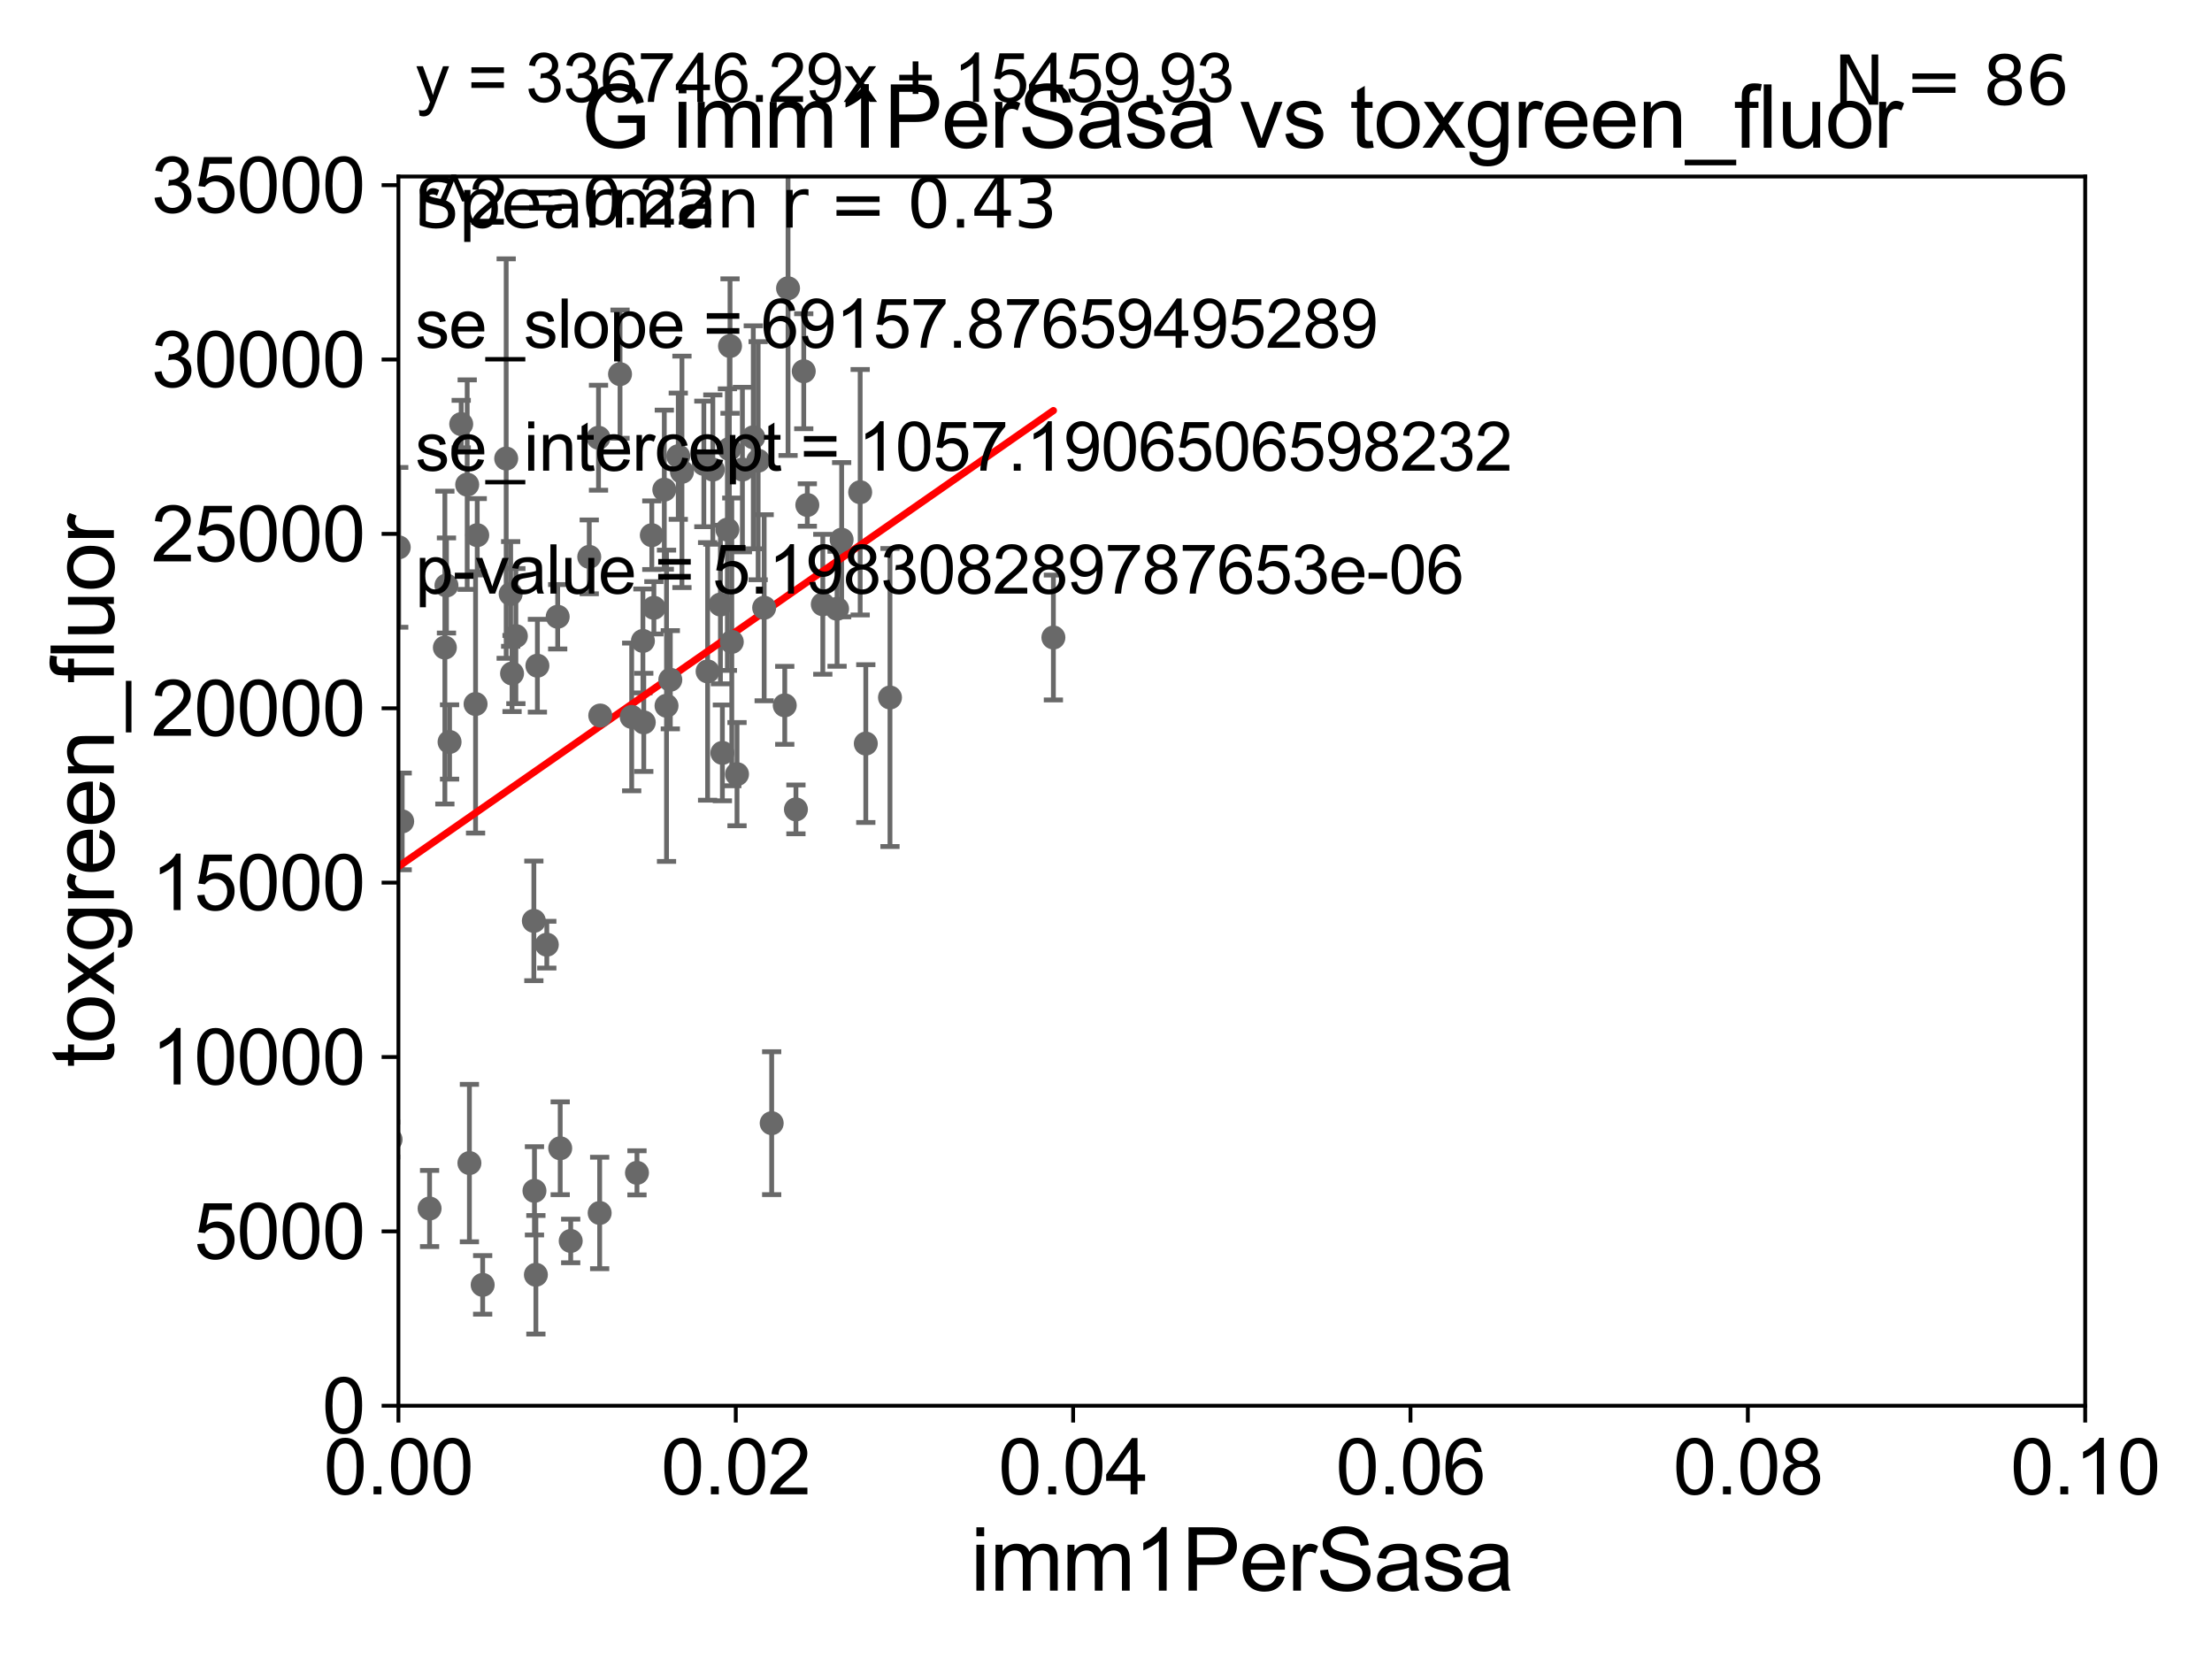 <?xml version="1.0" encoding="utf-8" standalone="no"?>
<!DOCTYPE svg PUBLIC "-//W3C//DTD SVG 1.1//EN"
  "http://www.w3.org/Graphics/SVG/1.1/DTD/svg11.dtd">
<svg xmlns:xlink="http://www.w3.org/1999/xlink" width="460.8pt" height="345.6pt" viewBox="0 0 460.8 345.6" xmlns="http://www.w3.org/2000/svg" version="1.1">
 <defs>
  <style type="text/css">*{stroke-linejoin: round; stroke-linecap: butt}</style>
 </defs>
 <g id="figure_1">
  <g id="patch_1">
   <path d="M 0 345.6 
L 460.8 345.6 
L 460.8 0 
L 0 0 
z
" style="fill: #ffffff"/>
  </g>
  <g id="axes_1">
   <g id="patch_2">
    <path d="M 83 292.84 
L 434.385 292.84 
L 434.385 36.775 
L 83 36.775 
z
" style="fill: #ffffff"/>
   </g>
   <g id="PathCollection_1">
    <defs>
     <path id="mc6f862dcde" d="M 0 1.118 
C 0.297 1.118 0.581 1 0.791 0.791 
C 1 0.581 1.118 0.297 1.118 0 
C 1.118 -0.297 1 -0.581 0.791 -0.791 
C 0.581 -1 0.297 -1.118 0 -1.118 
C -0.297 -1.118 -0.581 -1 -0.791 -0.791 
C -1 -0.581 -1.118 -0.297 -1.118 0 
C -1.118 0.297 -1 0.581 -0.791 0.791 
C -0.581 1 -0.297 1.118 0 1.118 
z
" style="stroke: #696969"/>
    </defs>
    <g clip-path="url(#pf02b3836c3)">
     <use xlink:href="#mc6f862dcde" x="99.416" y="111.488" style="fill: #696969; stroke: #696969"/>
     <use xlink:href="#mc6f862dcde" x="81.366" y="237.384" style="fill: #696969; stroke: #696969"/>
     <use xlink:href="#mc6f862dcde" x="89.492" y="251.754" style="fill: #696969; stroke: #696969"/>
     <use xlink:href="#mc6f862dcde" x="83.784" y="171.111" style="fill: #696969; stroke: #696969"/>
     <use xlink:href="#mc6f862dcde" x="159.19" y="126.6" style="fill: #696969; stroke: #696969"/>
     <use xlink:href="#mc6f862dcde" x="29.633" y="96.559" style="fill: #696969; stroke: #696969"/>
     <use xlink:href="#mc6f862dcde" x="67.824" y="158.912" style="fill: #696969; stroke: #696969"/>
     <use xlink:href="#mc6f862dcde" x="93.654" y="154.566" style="fill: #696969; stroke: #696969"/>
     <use xlink:href="#mc6f862dcde" x="138.849" y="147.023" style="fill: #696969; stroke: #696969"/>
     <use xlink:href="#mc6f862dcde" x="160.756" y="233.98" style="fill: #696969; stroke: #696969"/>
     <use xlink:href="#mc6f862dcde" x="165.807" y="168.611" style="fill: #696969; stroke: #696969"/>
     <use xlink:href="#mc6f862dcde" x="185.401" y="145.302" style="fill: #696969; stroke: #696969"/>
     <use xlink:href="#mc6f862dcde" x="54.809" y="175.35" style="fill: #696969; stroke: #696969"/>
     <use xlink:href="#mc6f862dcde" x="74.58" y="102.813" style="fill: #696969; stroke: #696969"/>
     <use xlink:href="#mc6f862dcde" x="105.449" y="95.527" style="fill: #696969; stroke: #696969"/>
     <use xlink:href="#mc6f862dcde" x="124.68" y="91.187" style="fill: #696969; stroke: #696969"/>
     <use xlink:href="#mc6f862dcde" x="133.93" y="133.517" style="fill: #696969; stroke: #696969"/>
     <use xlink:href="#mc6f862dcde" x="219.441" y="132.803" style="fill: #696969; stroke: #696969"/>
     <use xlink:href="#mc6f862dcde" x="49.476" y="258.602" style="fill: #696969; stroke: #696969"/>
     <use xlink:href="#mc6f862dcde" x="111.338" y="248.073" style="fill: #696969; stroke: #696969"/>
     <use xlink:href="#mc6f862dcde" x="131.593" y="149.352" style="fill: #696969; stroke: #696969"/>
     <use xlink:href="#mc6f862dcde" x="71.653" y="262.487" style="fill: #696969; stroke: #696969"/>
     <use xlink:href="#mc6f862dcde" x="74.985" y="254.109" style="fill: #696969; stroke: #696969"/>
     <use xlink:href="#mc6f862dcde" x="124.921" y="252.683" style="fill: #696969; stroke: #696969"/>
     <use xlink:href="#mc6f862dcde" x="132.694" y="244.324" style="fill: #696969; stroke: #696969"/>
     <use xlink:href="#mc6f862dcde" x="49.914" y="257.071" style="fill: #696969; stroke: #696969"/>
     <use xlink:href="#mc6f862dcde" x="72.032" y="229.401" style="fill: #696969; stroke: #696969"/>
     <use xlink:href="#mc6f862dcde" x="150.485" y="156.841" style="fill: #696969; stroke: #696969"/>
     <use xlink:href="#mc6f862dcde" x="97.787" y="242.287" style="fill: #696969; stroke: #696969"/>
     <use xlink:href="#mc6f862dcde" x="76.579" y="247.906" style="fill: #696969; stroke: #696969"/>
     <use xlink:href="#mc6f862dcde" x="136.216" y="126.613" style="fill: #696969; stroke: #696969"/>
     <use xlink:href="#mc6f862dcde" x="100.549" y="267.665" style="fill: #696969; stroke: #696969"/>
     <use xlink:href="#mc6f862dcde" x="111.95" y="138.677" style="fill: #696969; stroke: #696969"/>
     <use xlink:href="#mc6f862dcde" x="57.367" y="258.394" style="fill: #696969; stroke: #696969"/>
     <use xlink:href="#mc6f862dcde" x="53.758" y="189.009" style="fill: #696969; stroke: #696969"/>
     <use xlink:href="#mc6f862dcde" x="118.888" y="258.514" style="fill: #696969; stroke: #696969"/>
     <use xlink:href="#mc6f862dcde" x="111.636" y="265.558" style="fill: #696969; stroke: #696969"/>
     <use xlink:href="#mc6f862dcde" x="116.177" y="128.481" style="fill: #696969; stroke: #696969"/>
     <use xlink:href="#mc6f862dcde" x="75.382" y="251.563" style="fill: #696969; stroke: #696969"/>
     <use xlink:href="#mc6f862dcde" x="138.388" y="102.009" style="fill: #696969; stroke: #696969"/>
     <use xlink:href="#mc6f862dcde" x="18.183" y="246.119" style="fill: #696969; stroke: #696969"/>
     <use xlink:href="#mc6f862dcde" x="139.638" y="141.604" style="fill: #696969; stroke: #696969"/>
     <use xlink:href="#mc6f862dcde" x="106.67" y="140.303" style="fill: #696969; stroke: #696969"/>
     <use xlink:href="#mc6f862dcde" x="96.079" y="88.345" style="fill: #696969; stroke: #696969"/>
     <use xlink:href="#mc6f862dcde" x="150.078" y="125.939" style="fill: #696969; stroke: #696969"/>
     <use xlink:href="#mc6f862dcde" x="179.19" y="102.541" style="fill: #696969; stroke: #696969"/>
     <use xlink:href="#mc6f862dcde" x="148.497" y="97.821" style="fill: #696969; stroke: #696969"/>
     <use xlink:href="#mc6f862dcde" x="175.33" y="112.428" style="fill: #696969; stroke: #696969"/>
     <use xlink:href="#mc6f862dcde" x="63.743" y="78.252" style="fill: #696969; stroke: #696969"/>
     <use xlink:href="#mc6f862dcde" x="154.658" y="97.813" style="fill: #696969; stroke: #696969"/>
     <use xlink:href="#mc6f862dcde" x="147.407" y="139.863" style="fill: #696969; stroke: #696969"/>
     <use xlink:href="#mc6f862dcde" x="83.068" y="114.019" style="fill: #696969; stroke: #696969"/>
     <use xlink:href="#mc6f862dcde" x="151.53" y="110.328" style="fill: #696969; stroke: #696969"/>
     <use xlink:href="#mc6f862dcde" x="163.478" y="146.936" style="fill: #696969; stroke: #696969"/>
     <use xlink:href="#mc6f862dcde" x="152.077" y="72.091" style="fill: #696969; stroke: #696969"/>
     <use xlink:href="#mc6f862dcde" x="129.164" y="77.939" style="fill: #696969; stroke: #696969"/>
     <use xlink:href="#mc6f862dcde" x="174.378" y="126.822" style="fill: #696969; stroke: #696969"/>
     <use xlink:href="#mc6f862dcde" x="135.785" y="111.489" style="fill: #696969; stroke: #696969"/>
     <use xlink:href="#mc6f862dcde" x="151.937" y="93.526" style="fill: #696969; stroke: #696969"/>
     <use xlink:href="#mc6f862dcde" x="107.466" y="132.506" style="fill: #696969; stroke: #696969"/>
     <use xlink:href="#mc6f862dcde" x="142.064" y="98.294" style="fill: #696969; stroke: #696969"/>
     <use xlink:href="#mc6f862dcde" x="92.675" y="134.903" style="fill: #696969; stroke: #696969"/>
     <use xlink:href="#mc6f862dcde" x="180.362" y="154.9" style="fill: #696969; stroke: #696969"/>
     <use xlink:href="#mc6f862dcde" x="37.035" y="264.388" style="fill: #696969; stroke: #696969"/>
     <use xlink:href="#mc6f862dcde" x="152.446" y="133.718" style="fill: #696969; stroke: #696969"/>
     <use xlink:href="#mc6f862dcde" x="164.164" y="60.054" style="fill: #696969; stroke: #696969"/>
     <use xlink:href="#mc6f862dcde" x="153.535" y="161.27" style="fill: #696969; stroke: #696969"/>
     <use xlink:href="#mc6f862dcde" x="125.045" y="149.058" style="fill: #696969; stroke: #696969"/>
     <use xlink:href="#mc6f862dcde" x="141.297" y="95.033" style="fill: #696969; stroke: #696969"/>
     <use xlink:href="#mc6f862dcde" x="106.38" y="123.73" style="fill: #696969; stroke: #696969"/>
     <use xlink:href="#mc6f862dcde" x="97.326" y="100.959" style="fill: #696969; stroke: #696969"/>
     <use xlink:href="#mc6f862dcde" x="156.924" y="91.102" style="fill: #696969; stroke: #696969"/>
     <use xlink:href="#mc6f862dcde" x="113.91" y="196.793" style="fill: #696969; stroke: #696969"/>
     <use xlink:href="#mc6f862dcde" x="134.111" y="150.485" style="fill: #696969; stroke: #696969"/>
     <use xlink:href="#mc6f862dcde" x="93.006" y="121.968" style="fill: #696969; stroke: #696969"/>
     <use xlink:href="#mc6f862dcde" x="99.07" y="146.662" style="fill: #696969; stroke: #696969"/>
     <use xlink:href="#mc6f862dcde" x="171.404" y="125.886" style="fill: #696969; stroke: #696969"/>
     <use xlink:href="#mc6f862dcde" x="168.18" y="105.2" style="fill: #696969; stroke: #696969"/>
     <use xlink:href="#mc6f862dcde" x="122.751" y="116.005" style="fill: #696969; stroke: #696969"/>
     <use xlink:href="#mc6f862dcde" x="157.935" y="95.974" style="fill: #696969; stroke: #696969"/>
     <use xlink:href="#mc6f862dcde" x="111.211" y="191.837" style="fill: #696969; stroke: #696969"/>
     <use xlink:href="#mc6f862dcde" x="71.667" y="147.034" style="fill: #696969; stroke: #696969"/>
     <use xlink:href="#mc6f862dcde" x="146.624" y="96.642" style="fill: #696969; stroke: #696969"/>
     <use xlink:href="#mc6f862dcde" x="71.157" y="165.812" style="fill: #696969; stroke: #696969"/>
     <use xlink:href="#mc6f862dcde" x="167.437" y="77.339" style="fill: #696969; stroke: #696969"/>
     <use xlink:href="#mc6f862dcde" x="116.701" y="239.207" style="fill: #696969; stroke: #696969"/>
    </g>
   </g>
   <g id="matplotlib.axis_1">
    <g id="xtick_1">
     <g id="line2d_1">
      <defs>
       <path id="m0066d81674" d="M 0 0 
L 0 3.5 
" style="stroke: #000000; stroke-width: 0.8"/>
      </defs>
      <g>
       <use xlink:href="#m0066d81674" x="83" y="292.84" style="stroke: #000000; stroke-width: 0.8"/>
      </g>
     </g>
     <g id="text_1">
      <!-- 0.00 -->
      <g transform="translate(67.431 311.293)scale(0.16 -0.16)">
       <defs>
        <path id="ArialMT-30" d="M 266 2259 
Q 266 3072 433 3567 
Q 600 4063 929 4331 
Q 1259 4600 1759 4600 
Q 2128 4600 2406 4451 
Q 2684 4303 2865 4023 
Q 3047 3744 3150 3342 
Q 3253 2941 3253 2259 
Q 3253 1453 3087 958 
Q 2922 463 2592 192 
Q 2263 -78 1759 -78 
Q 1097 -78 719 397 
Q 266 969 266 2259 
z
M 844 2259 
Q 844 1131 1108 757 
Q 1372 384 1759 384 
Q 2147 384 2411 759 
Q 2675 1134 2675 2259 
Q 2675 3391 2411 3762 
Q 2147 4134 1753 4134 
Q 1366 4134 1134 3806 
Q 844 3388 844 2259 
z
" transform="scale(0.016)"/>
        <path id="ArialMT-2e" d="M 581 0 
L 581 641 
L 1222 641 
L 1222 0 
L 581 0 
z
" transform="scale(0.016)"/>
       </defs>
       <use xlink:href="#ArialMT-30"/>
       <use xlink:href="#ArialMT-2e" x="55.615"/>
       <use xlink:href="#ArialMT-30" x="83.398"/>
       <use xlink:href="#ArialMT-30" x="139.014"/>
      </g>
     </g>
    </g>
    <g id="xtick_2">
     <g id="line2d_2">
      <g>
       <use xlink:href="#m0066d81674" x="153.277" y="292.84" style="stroke: #000000; stroke-width: 0.8"/>
      </g>
     </g>
     <g id="text_2">
      <!-- 0.02 -->
      <g transform="translate(137.708 311.293)scale(0.16 -0.16)">
       <defs>
        <path id="ArialMT-32" d="M 3222 541 
L 3222 0 
L 194 0 
Q 188 203 259 391 
Q 375 700 629 1000 
Q 884 1300 1366 1694 
Q 2113 2306 2375 2664 
Q 2638 3022 2638 3341 
Q 2638 3675 2398 3904 
Q 2159 4134 1775 4134 
Q 1369 4134 1125 3890 
Q 881 3647 878 3216 
L 300 3275 
Q 359 3922 746 4261 
Q 1134 4600 1788 4600 
Q 2447 4600 2831 4234 
Q 3216 3869 3216 3328 
Q 3216 3053 3103 2787 
Q 2991 2522 2730 2228 
Q 2469 1934 1863 1422 
Q 1356 997 1212 845 
Q 1069 694 975 541 
L 3222 541 
z
" transform="scale(0.016)"/>
       </defs>
       <use xlink:href="#ArialMT-30"/>
       <use xlink:href="#ArialMT-2e" x="55.615"/>
       <use xlink:href="#ArialMT-30" x="83.398"/>
       <use xlink:href="#ArialMT-32" x="139.014"/>
      </g>
     </g>
    </g>
    <g id="xtick_3">
     <g id="line2d_3">
      <g>
       <use xlink:href="#m0066d81674" x="223.554" y="292.84" style="stroke: #000000; stroke-width: 0.8"/>
      </g>
     </g>
     <g id="text_3">
      <!-- 0.04 -->
      <g transform="translate(207.985 311.293)scale(0.16 -0.16)">
       <defs>
        <path id="ArialMT-34" d="M 2069 0 
L 2069 1097 
L 81 1097 
L 81 1613 
L 2172 4581 
L 2631 4581 
L 2631 1613 
L 3250 1613 
L 3250 1097 
L 2631 1097 
L 2631 0 
L 2069 0 
z
M 2069 1613 
L 2069 3678 
L 634 1613 
L 2069 1613 
z
" transform="scale(0.016)"/>
       </defs>
       <use xlink:href="#ArialMT-30"/>
       <use xlink:href="#ArialMT-2e" x="55.615"/>
       <use xlink:href="#ArialMT-30" x="83.398"/>
       <use xlink:href="#ArialMT-34" x="139.014"/>
      </g>
     </g>
    </g>
    <g id="xtick_4">
     <g id="line2d_4">
      <g>
       <use xlink:href="#m0066d81674" x="293.831" y="292.84" style="stroke: #000000; stroke-width: 0.8"/>
      </g>
     </g>
     <g id="text_4">
      <!-- 0.06 -->
      <g transform="translate(278.262 311.293)scale(0.16 -0.16)">
       <defs>
        <path id="ArialMT-36" d="M 3184 3459 
L 2625 3416 
Q 2550 3747 2413 3897 
Q 2184 4138 1850 4138 
Q 1581 4138 1378 3988 
Q 1113 3794 959 3422 
Q 806 3050 800 2363 
Q 1003 2672 1297 2822 
Q 1591 2972 1913 2972 
Q 2475 2972 2870 2558 
Q 3266 2144 3266 1488 
Q 3266 1056 3080 686 
Q 2894 316 2569 119 
Q 2244 -78 1831 -78 
Q 1128 -78 684 439 
Q 241 956 241 2144 
Q 241 3472 731 4075 
Q 1159 4600 1884 4600 
Q 2425 4600 2770 4297 
Q 3116 3994 3184 3459 
z
M 888 1484 
Q 888 1194 1011 928 
Q 1134 663 1356 523 
Q 1578 384 1822 384 
Q 2178 384 2434 671 
Q 2691 959 2691 1453 
Q 2691 1928 2437 2201 
Q 2184 2475 1800 2475 
Q 1419 2475 1153 2201 
Q 888 1928 888 1484 
z
" transform="scale(0.016)"/>
       </defs>
       <use xlink:href="#ArialMT-30"/>
       <use xlink:href="#ArialMT-2e" x="55.615"/>
       <use xlink:href="#ArialMT-30" x="83.398"/>
       <use xlink:href="#ArialMT-36" x="139.014"/>
      </g>
     </g>
    </g>
    <g id="xtick_5">
     <g id="line2d_5">
      <g>
       <use xlink:href="#m0066d81674" x="364.108" y="292.84" style="stroke: #000000; stroke-width: 0.8"/>
      </g>
     </g>
     <g id="text_5">
      <!-- 0.08 -->
      <g transform="translate(348.539 311.293)scale(0.16 -0.16)">
       <defs>
        <path id="ArialMT-38" d="M 1131 2484 
Q 781 2613 612 2850 
Q 444 3088 444 3419 
Q 444 3919 803 4259 
Q 1163 4600 1759 4600 
Q 2359 4600 2725 4251 
Q 3091 3903 3091 3403 
Q 3091 3084 2923 2848 
Q 2756 2613 2416 2484 
Q 2838 2347 3058 2040 
Q 3278 1734 3278 1309 
Q 3278 722 2862 322 
Q 2447 -78 1769 -78 
Q 1091 -78 675 323 
Q 259 725 259 1325 
Q 259 1772 486 2073 
Q 713 2375 1131 2484 
z
M 1019 3438 
Q 1019 3113 1228 2906 
Q 1438 2700 1772 2700 
Q 2097 2700 2305 2904 
Q 2513 3109 2513 3406 
Q 2513 3716 2298 3927 
Q 2084 4138 1766 4138 
Q 1444 4138 1231 3931 
Q 1019 3725 1019 3438 
z
M 838 1322 
Q 838 1081 952 856 
Q 1066 631 1291 507 
Q 1516 384 1775 384 
Q 2178 384 2440 643 
Q 2703 903 2703 1303 
Q 2703 1709 2433 1975 
Q 2163 2241 1756 2241 
Q 1359 2241 1098 1978 
Q 838 1716 838 1322 
z
" transform="scale(0.016)"/>
       </defs>
       <use xlink:href="#ArialMT-30"/>
       <use xlink:href="#ArialMT-2e" x="55.615"/>
       <use xlink:href="#ArialMT-30" x="83.398"/>
       <use xlink:href="#ArialMT-38" x="139.014"/>
      </g>
     </g>
    </g>
    <g id="xtick_6">
     <g id="line2d_6">
      <g>
       <use xlink:href="#m0066d81674" x="434.385" y="292.84" style="stroke: #000000; stroke-width: 0.8"/>
      </g>
     </g>
     <g id="text_6">
      <!-- 0.10 -->
      <g transform="translate(418.816 311.293)scale(0.16 -0.16)">
       <defs>
        <path id="ArialMT-31" d="M 2384 0 
L 1822 0 
L 1822 3584 
Q 1619 3391 1289 3197 
Q 959 3003 697 2906 
L 697 3450 
Q 1169 3672 1522 3987 
Q 1875 4303 2022 4600 
L 2384 4600 
L 2384 0 
z
" transform="scale(0.016)"/>
       </defs>
       <use xlink:href="#ArialMT-30"/>
       <use xlink:href="#ArialMT-2e" x="55.615"/>
       <use xlink:href="#ArialMT-31" x="83.398"/>
       <use xlink:href="#ArialMT-30" x="139.014"/>
      </g>
     </g>
    </g>
    <g id="text_7">
     <!-- imm1PerSasa -->
     <g transform="translate(202.177 331.357)scale(0.18 -0.18)">
      <defs>
       <path id="ArialMT-69" d="M 425 3934 
L 425 4581 
L 988 4581 
L 988 3934 
L 425 3934 
z
M 425 0 
L 425 3319 
L 988 3319 
L 988 0 
L 425 0 
z
" transform="scale(0.016)"/>
       <path id="ArialMT-6d" d="M 422 0 
L 422 3319 
L 925 3319 
L 925 2853 
Q 1081 3097 1340 3245 
Q 1600 3394 1931 3394 
Q 2300 3394 2536 3241 
Q 2772 3088 2869 2813 
Q 3263 3394 3894 3394 
Q 4388 3394 4653 3120 
Q 4919 2847 4919 2278 
L 4919 0 
L 4359 0 
L 4359 2091 
Q 4359 2428 4304 2576 
Q 4250 2725 4106 2815 
Q 3963 2906 3769 2906 
Q 3419 2906 3187 2673 
Q 2956 2441 2956 1928 
L 2956 0 
L 2394 0 
L 2394 2156 
Q 2394 2531 2256 2718 
Q 2119 2906 1806 2906 
Q 1569 2906 1367 2781 
Q 1166 2656 1075 2415 
Q 984 2175 984 1722 
L 984 0 
L 422 0 
z
" transform="scale(0.016)"/>
       <path id="ArialMT-50" d="M 494 0 
L 494 4581 
L 2222 4581 
Q 2678 4581 2919 4538 
Q 3256 4481 3484 4323 
Q 3713 4166 3852 3881 
Q 3991 3597 3991 3256 
Q 3991 2672 3619 2267 
Q 3247 1863 2275 1863 
L 1100 1863 
L 1100 0 
L 494 0 
z
M 1100 2403 
L 2284 2403 
Q 2872 2403 3119 2622 
Q 3366 2841 3366 3238 
Q 3366 3525 3220 3729 
Q 3075 3934 2838 4000 
Q 2684 4041 2272 4041 
L 1100 4041 
L 1100 2403 
z
" transform="scale(0.016)"/>
       <path id="ArialMT-65" d="M 2694 1069 
L 3275 997 
Q 3138 488 2766 206 
Q 2394 -75 1816 -75 
Q 1088 -75 661 373 
Q 234 822 234 1631 
Q 234 2469 665 2931 
Q 1097 3394 1784 3394 
Q 2450 3394 2872 2941 
Q 3294 2488 3294 1666 
Q 3294 1616 3291 1516 
L 816 1516 
Q 847 969 1125 678 
Q 1403 388 1819 388 
Q 2128 388 2347 550 
Q 2566 713 2694 1069 
z
M 847 1978 
L 2700 1978 
Q 2663 2397 2488 2606 
Q 2219 2931 1791 2931 
Q 1403 2931 1139 2672 
Q 875 2413 847 1978 
z
" transform="scale(0.016)"/>
       <path id="ArialMT-72" d="M 416 0 
L 416 3319 
L 922 3319 
L 922 2816 
Q 1116 3169 1280 3281 
Q 1444 3394 1641 3394 
Q 1925 3394 2219 3213 
L 2025 2691 
Q 1819 2813 1613 2813 
Q 1428 2813 1281 2702 
Q 1134 2591 1072 2394 
Q 978 2094 978 1738 
L 978 0 
L 416 0 
z
" transform="scale(0.016)"/>
       <path id="ArialMT-53" d="M 288 1472 
L 859 1522 
Q 900 1178 1048 958 
Q 1197 738 1509 602 
Q 1822 466 2213 466 
Q 2559 466 2825 569 
Q 3091 672 3220 851 
Q 3350 1031 3350 1244 
Q 3350 1459 3225 1620 
Q 3100 1781 2813 1891 
Q 2628 1963 1997 2114 
Q 1366 2266 1113 2400 
Q 784 2572 623 2826 
Q 463 3081 463 3397 
Q 463 3744 659 4045 
Q 856 4347 1234 4503 
Q 1613 4659 2075 4659 
Q 2584 4659 2973 4495 
Q 3363 4331 3572 4012 
Q 3781 3694 3797 3291 
L 3216 3247 
Q 3169 3681 2898 3903 
Q 2628 4125 2100 4125 
Q 1550 4125 1298 3923 
Q 1047 3722 1047 3438 
Q 1047 3191 1225 3031 
Q 1400 2872 2139 2705 
Q 2878 2538 3153 2413 
Q 3553 2228 3743 1945 
Q 3934 1663 3934 1294 
Q 3934 928 3725 604 
Q 3516 281 3123 101 
Q 2731 -78 2241 -78 
Q 1619 -78 1198 103 
Q 778 284 539 648 
Q 300 1013 288 1472 
z
" transform="scale(0.016)"/>
       <path id="ArialMT-61" d="M 2588 409 
Q 2275 144 1986 34 
Q 1697 -75 1366 -75 
Q 819 -75 525 192 
Q 231 459 231 875 
Q 231 1119 342 1320 
Q 453 1522 633 1644 
Q 813 1766 1038 1828 
Q 1203 1872 1538 1913 
Q 2219 1994 2541 2106 
Q 2544 2222 2544 2253 
Q 2544 2597 2384 2738 
Q 2169 2928 1744 2928 
Q 1347 2928 1158 2789 
Q 969 2650 878 2297 
L 328 2372 
Q 403 2725 575 2942 
Q 747 3159 1072 3276 
Q 1397 3394 1825 3394 
Q 2250 3394 2515 3294 
Q 2781 3194 2906 3042 
Q 3031 2891 3081 2659 
Q 3109 2516 3109 2141 
L 3109 1391 
Q 3109 606 3145 398 
Q 3181 191 3288 0 
L 2700 0 
Q 2613 175 2588 409 
z
M 2541 1666 
Q 2234 1541 1622 1453 
Q 1275 1403 1131 1340 
Q 988 1278 909 1158 
Q 831 1038 831 891 
Q 831 666 1001 516 
Q 1172 366 1500 366 
Q 1825 366 2078 508 
Q 2331 650 2450 897 
Q 2541 1088 2541 1459 
L 2541 1666 
z
" transform="scale(0.016)"/>
       <path id="ArialMT-73" d="M 197 991 
L 753 1078 
Q 800 744 1014 566 
Q 1228 388 1613 388 
Q 2000 388 2187 545 
Q 2375 703 2375 916 
Q 2375 1106 2209 1216 
Q 2094 1291 1634 1406 
Q 1016 1563 777 1677 
Q 538 1791 414 1992 
Q 291 2194 291 2438 
Q 291 2659 392 2848 
Q 494 3038 669 3163 
Q 800 3259 1026 3326 
Q 1253 3394 1513 3394 
Q 1903 3394 2198 3281 
Q 2494 3169 2634 2976 
Q 2775 2784 2828 2463 
L 2278 2388 
Q 2241 2644 2061 2787 
Q 1881 2931 1553 2931 
Q 1166 2931 1000 2803 
Q 834 2675 834 2503 
Q 834 2394 903 2306 
Q 972 2216 1119 2156 
Q 1203 2125 1616 2013 
Q 2213 1853 2448 1751 
Q 2684 1650 2818 1456 
Q 2953 1263 2953 975 
Q 2953 694 2789 445 
Q 2625 197 2315 61 
Q 2006 -75 1616 -75 
Q 969 -75 630 194 
Q 291 463 197 991 
z
" transform="scale(0.016)"/>
      </defs>
      <use xlink:href="#ArialMT-69"/>
      <use xlink:href="#ArialMT-6d" x="22.217"/>
      <use xlink:href="#ArialMT-6d" x="105.518"/>
      <use xlink:href="#ArialMT-31" x="188.818"/>
      <use xlink:href="#ArialMT-50" x="244.434"/>
      <use xlink:href="#ArialMT-65" x="311.133"/>
      <use xlink:href="#ArialMT-72" x="366.748"/>
      <use xlink:href="#ArialMT-53" x="400.049"/>
      <use xlink:href="#ArialMT-61" x="466.748"/>
      <use xlink:href="#ArialMT-73" x="522.363"/>
      <use xlink:href="#ArialMT-61" x="572.363"/>
     </g>
    </g>
   </g>
   <g id="matplotlib.axis_2">
    <g id="ytick_1">
     <g id="line2d_7">
      <defs>
       <path id="m4eef2907ce" d="M 0 0 
L -3.5 0 
" style="stroke: #000000; stroke-width: 0.8"/>
      </defs>
      <g>
       <use xlink:href="#m4eef2907ce" x="83" y="292.84" style="stroke: #000000; stroke-width: 0.8"/>
      </g>
     </g>
     <g id="text_8">
      <!-- 0 -->
      <g transform="translate(67.103 298.566)scale(0.16 -0.16)">
       <use xlink:href="#ArialMT-30"/>
      </g>
     </g>
    </g>
    <g id="ytick_2">
     <g id="line2d_8">
      <g>
       <use xlink:href="#m4eef2907ce" x="83" y="256.516" style="stroke: #000000; stroke-width: 0.8"/>
      </g>
     </g>
     <g id="text_9">
      <!-- 5000 -->
      <g transform="translate(40.41 262.242)scale(0.16 -0.16)">
       <defs>
        <path id="ArialMT-35" d="M 266 1200 
L 856 1250 
Q 922 819 1161 601 
Q 1400 384 1738 384 
Q 2144 384 2425 690 
Q 2706 997 2706 1503 
Q 2706 1984 2436 2262 
Q 2166 2541 1728 2541 
Q 1456 2541 1237 2417 
Q 1019 2294 894 2097 
L 366 2166 
L 809 4519 
L 3088 4519 
L 3088 3981 
L 1259 3981 
L 1013 2750 
Q 1425 3038 1878 3038 
Q 2478 3038 2890 2622 
Q 3303 2206 3303 1553 
Q 3303 931 2941 478 
Q 2500 -78 1738 -78 
Q 1113 -78 717 272 
Q 322 622 266 1200 
z
" transform="scale(0.016)"/>
       </defs>
       <use xlink:href="#ArialMT-35"/>
       <use xlink:href="#ArialMT-30" x="55.615"/>
       <use xlink:href="#ArialMT-30" x="111.23"/>
       <use xlink:href="#ArialMT-30" x="166.846"/>
      </g>
     </g>
    </g>
    <g id="ytick_3">
     <g id="line2d_9">
      <g>
       <use xlink:href="#m4eef2907ce" x="83" y="220.192" style="stroke: #000000; stroke-width: 0.8"/>
      </g>
     </g>
     <g id="text_10">
      <!-- 10000 -->
      <g transform="translate(31.512 225.918)scale(0.16 -0.16)">
       <use xlink:href="#ArialMT-31"/>
       <use xlink:href="#ArialMT-30" x="55.615"/>
       <use xlink:href="#ArialMT-30" x="111.23"/>
       <use xlink:href="#ArialMT-30" x="166.846"/>
       <use xlink:href="#ArialMT-30" x="222.461"/>
      </g>
     </g>
    </g>
    <g id="ytick_4">
     <g id="line2d_10">
      <g>
       <use xlink:href="#m4eef2907ce" x="83" y="183.867" style="stroke: #000000; stroke-width: 0.8"/>
      </g>
     </g>
     <g id="text_11">
      <!-- 15000 -->
      <g transform="translate(31.512 189.594)scale(0.16 -0.16)">
       <use xlink:href="#ArialMT-31"/>
       <use xlink:href="#ArialMT-35" x="55.615"/>
       <use xlink:href="#ArialMT-30" x="111.23"/>
       <use xlink:href="#ArialMT-30" x="166.846"/>
       <use xlink:href="#ArialMT-30" x="222.461"/>
      </g>
     </g>
    </g>
    <g id="ytick_5">
     <g id="line2d_11">
      <g>
       <use xlink:href="#m4eef2907ce" x="83" y="147.543" style="stroke: #000000; stroke-width: 0.8"/>
      </g>
     </g>
     <g id="text_12">
      <!-- 20000 -->
      <g transform="translate(31.512 153.27)scale(0.16 -0.16)">
       <use xlink:href="#ArialMT-32"/>
       <use xlink:href="#ArialMT-30" x="55.615"/>
       <use xlink:href="#ArialMT-30" x="111.23"/>
       <use xlink:href="#ArialMT-30" x="166.846"/>
       <use xlink:href="#ArialMT-30" x="222.461"/>
      </g>
     </g>
    </g>
    <g id="ytick_6">
     <g id="line2d_12">
      <g>
       <use xlink:href="#m4eef2907ce" x="83" y="111.219" style="stroke: #000000; stroke-width: 0.8"/>
      </g>
     </g>
     <g id="text_13">
      <!-- 25000 -->
      <g transform="translate(31.512 116.945)scale(0.16 -0.16)">
       <use xlink:href="#ArialMT-32"/>
       <use xlink:href="#ArialMT-35" x="55.615"/>
       <use xlink:href="#ArialMT-30" x="111.23"/>
       <use xlink:href="#ArialMT-30" x="166.846"/>
       <use xlink:href="#ArialMT-30" x="222.461"/>
      </g>
     </g>
    </g>
    <g id="ytick_7">
     <g id="line2d_13">
      <g>
       <use xlink:href="#m4eef2907ce" x="83" y="74.895" style="stroke: #000000; stroke-width: 0.8"/>
      </g>
     </g>
     <g id="text_14">
      <!-- 30000 -->
      <g transform="translate(31.512 80.621)scale(0.16 -0.16)">
       <defs>
        <path id="ArialMT-33" d="M 269 1209 
L 831 1284 
Q 928 806 1161 595 
Q 1394 384 1728 384 
Q 2125 384 2398 659 
Q 2672 934 2672 1341 
Q 2672 1728 2419 1979 
Q 2166 2231 1775 2231 
Q 1616 2231 1378 2169 
L 1441 2663 
Q 1497 2656 1531 2656 
Q 1891 2656 2178 2843 
Q 2466 3031 2466 3422 
Q 2466 3731 2256 3934 
Q 2047 4138 1716 4138 
Q 1388 4138 1169 3931 
Q 950 3725 888 3313 
L 325 3413 
Q 428 3978 793 4289 
Q 1159 4600 1703 4600 
Q 2078 4600 2393 4439 
Q 2709 4278 2876 4000 
Q 3044 3722 3044 3409 
Q 3044 3113 2884 2869 
Q 2725 2625 2413 2481 
Q 2819 2388 3044 2092 
Q 3269 1797 3269 1353 
Q 3269 753 2831 336 
Q 2394 -81 1725 -81 
Q 1122 -81 723 278 
Q 325 638 269 1209 
z
" transform="scale(0.016)"/>
       </defs>
       <use xlink:href="#ArialMT-33"/>
       <use xlink:href="#ArialMT-30" x="55.615"/>
       <use xlink:href="#ArialMT-30" x="111.23"/>
       <use xlink:href="#ArialMT-30" x="166.846"/>
       <use xlink:href="#ArialMT-30" x="222.461"/>
      </g>
     </g>
    </g>
    <g id="ytick_8">
     <g id="line2d_14">
      <g>
       <use xlink:href="#m4eef2907ce" x="83" y="38.571" style="stroke: #000000; stroke-width: 0.8"/>
      </g>
     </g>
     <g id="text_15">
      <!-- 35000 -->
      <g transform="translate(31.512 44.297)scale(0.16 -0.16)">
       <use xlink:href="#ArialMT-33"/>
       <use xlink:href="#ArialMT-35" x="55.615"/>
       <use xlink:href="#ArialMT-30" x="111.23"/>
       <use xlink:href="#ArialMT-30" x="166.846"/>
       <use xlink:href="#ArialMT-30" x="222.461"/>
      </g>
     </g>
    </g>
    <g id="text_16">
     <!-- toxgreen_fluor -->
     <g transform="translate(23.724 222.34)rotate(-90)scale(0.18 -0.18)">
      <defs>
       <path id="ArialMT-74" d="M 1650 503 
L 1731 6 
Q 1494 -44 1306 -44 
Q 1000 -44 831 53 
Q 663 150 594 308 
Q 525 466 525 972 
L 525 2881 
L 113 2881 
L 113 3319 
L 525 3319 
L 525 4141 
L 1084 4478 
L 1084 3319 
L 1650 3319 
L 1650 2881 
L 1084 2881 
L 1084 941 
Q 1084 700 1114 631 
Q 1144 563 1211 522 
Q 1278 481 1403 481 
Q 1497 481 1650 503 
z
" transform="scale(0.016)"/>
       <path id="ArialMT-6f" d="M 213 1659 
Q 213 2581 725 3025 
Q 1153 3394 1769 3394 
Q 2453 3394 2887 2945 
Q 3322 2497 3322 1706 
Q 3322 1066 3130 698 
Q 2938 331 2570 128 
Q 2203 -75 1769 -75 
Q 1072 -75 642 372 
Q 213 819 213 1659 
z
M 791 1659 
Q 791 1022 1069 705 
Q 1347 388 1769 388 
Q 2188 388 2466 706 
Q 2744 1025 2744 1678 
Q 2744 2294 2464 2611 
Q 2184 2928 1769 2928 
Q 1347 2928 1069 2612 
Q 791 2297 791 1659 
z
" transform="scale(0.016)"/>
       <path id="ArialMT-78" d="M 47 0 
L 1259 1725 
L 138 3319 
L 841 3319 
L 1350 2541 
Q 1494 2319 1581 2169 
Q 1719 2375 1834 2534 
L 2394 3319 
L 3066 3319 
L 1919 1756 
L 3153 0 
L 2463 0 
L 1781 1031 
L 1600 1309 
L 728 0 
L 47 0 
z
" transform="scale(0.016)"/>
       <path id="ArialMT-67" d="M 319 -275 
L 866 -356 
Q 900 -609 1056 -725 
Q 1266 -881 1628 -881 
Q 2019 -881 2231 -725 
Q 2444 -569 2519 -288 
Q 2563 -116 2559 434 
Q 2191 0 1641 0 
Q 956 0 581 494 
Q 206 988 206 1678 
Q 206 2153 378 2554 
Q 550 2956 876 3175 
Q 1203 3394 1644 3394 
Q 2231 3394 2613 2919 
L 2613 3319 
L 3131 3319 
L 3131 450 
Q 3131 -325 2973 -648 
Q 2816 -972 2473 -1159 
Q 2131 -1347 1631 -1347 
Q 1038 -1347 672 -1080 
Q 306 -813 319 -275 
z
M 784 1719 
Q 784 1066 1043 766 
Q 1303 466 1694 466 
Q 2081 466 2343 764 
Q 2606 1063 2606 1700 
Q 2606 2309 2336 2618 
Q 2066 2928 1684 2928 
Q 1309 2928 1046 2623 
Q 784 2319 784 1719 
z
" transform="scale(0.016)"/>
       <path id="ArialMT-6e" d="M 422 0 
L 422 3319 
L 928 3319 
L 928 2847 
Q 1294 3394 1984 3394 
Q 2284 3394 2536 3286 
Q 2788 3178 2913 3003 
Q 3038 2828 3088 2588 
Q 3119 2431 3119 2041 
L 3119 0 
L 2556 0 
L 2556 2019 
Q 2556 2363 2490 2533 
Q 2425 2703 2258 2804 
Q 2091 2906 1866 2906 
Q 1506 2906 1245 2678 
Q 984 2450 984 1813 
L 984 0 
L 422 0 
z
" transform="scale(0.016)"/>
       <path id="ArialMT-5f" d="M -97 -1272 
L -97 -866 
L 3631 -866 
L 3631 -1272 
L -97 -1272 
z
" transform="scale(0.016)"/>
       <path id="ArialMT-66" d="M 556 0 
L 556 2881 
L 59 2881 
L 59 3319 
L 556 3319 
L 556 3672 
Q 556 4006 616 4169 
Q 697 4388 901 4523 
Q 1106 4659 1475 4659 
Q 1713 4659 2000 4603 
L 1916 4113 
Q 1741 4144 1584 4144 
Q 1328 4144 1222 4034 
Q 1116 3925 1116 3625 
L 1116 3319 
L 1763 3319 
L 1763 2881 
L 1116 2881 
L 1116 0 
L 556 0 
z
" transform="scale(0.016)"/>
       <path id="ArialMT-6c" d="M 409 0 
L 409 4581 
L 972 4581 
L 972 0 
L 409 0 
z
" transform="scale(0.016)"/>
       <path id="ArialMT-75" d="M 2597 0 
L 2597 488 
Q 2209 -75 1544 -75 
Q 1250 -75 995 37 
Q 741 150 617 320 
Q 494 491 444 738 
Q 409 903 409 1263 
L 409 3319 
L 972 3319 
L 972 1478 
Q 972 1038 1006 884 
Q 1059 663 1231 536 
Q 1403 409 1656 409 
Q 1909 409 2131 539 
Q 2353 669 2445 892 
Q 2538 1116 2538 1541 
L 2538 3319 
L 3100 3319 
L 3100 0 
L 2597 0 
z
" transform="scale(0.016)"/>
      </defs>
      <use xlink:href="#ArialMT-74"/>
      <use xlink:href="#ArialMT-6f" x="27.783"/>
      <use xlink:href="#ArialMT-78" x="83.398"/>
      <use xlink:href="#ArialMT-67" x="133.398"/>
      <use xlink:href="#ArialMT-72" x="189.014"/>
      <use xlink:href="#ArialMT-65" x="222.314"/>
      <use xlink:href="#ArialMT-65" x="277.93"/>
      <use xlink:href="#ArialMT-6e" x="333.545"/>
      <use xlink:href="#ArialMT-5f" x="389.16"/>
      <use xlink:href="#ArialMT-66" x="444.775"/>
      <use xlink:href="#ArialMT-6c" x="472.559"/>
      <use xlink:href="#ArialMT-75" x="494.775"/>
      <use xlink:href="#ArialMT-6f" x="550.391"/>
      <use xlink:href="#ArialMT-72" x="606.006"/>
     </g>
    </g>
   </g>
   <g id="LineCollection_1">
    <path d="M 99.416 119.104 
L 99.416 103.872 
" clip-path="url(#pf02b3836c3)" style="fill: none; stroke: #696969"/>
    <path d="M 81.366 241.022 
L 81.366 233.746 
" clip-path="url(#pf02b3836c3)" style="fill: none; stroke: #696969"/>
    <path d="M 89.492 259.681 
L 89.492 243.828 
" clip-path="url(#pf02b3836c3)" style="fill: none; stroke: #696969"/>
    <path d="M 83.784 181.185 
L 83.784 161.038 
" clip-path="url(#pf02b3836c3)" style="fill: none; stroke: #696969"/>
    <path d="M 159.19 145.98 
L 159.19 107.219 
" clip-path="url(#pf02b3836c3)" style="fill: none; stroke: #696969"/>
    <path d="M 29.633 104.514 
L 29.633 88.603 
" clip-path="url(#pf02b3836c3)" style="fill: none; stroke: #696969"/>
    <path d="M 67.824 179.961 
L 67.824 137.862 
" clip-path="url(#pf02b3836c3)" style="fill: none; stroke: #696969"/>
    <path d="M 93.654 162.307 
L 93.654 146.825 
" clip-path="url(#pf02b3836c3)" style="fill: none; stroke: #696969"/>
    <path d="M 138.849 179.444 
L 138.849 114.602 
" clip-path="url(#pf02b3836c3)" style="fill: none; stroke: #696969"/>
    <path d="M 160.756 248.866 
L 160.756 219.094 
" clip-path="url(#pf02b3836c3)" style="fill: none; stroke: #696969"/>
    <path d="M 165.807 173.7 
L 165.807 163.522 
" clip-path="url(#pf02b3836c3)" style="fill: none; stroke: #696969"/>
    <path d="M 185.401 176.343 
L 185.401 114.261 
" clip-path="url(#pf02b3836c3)" style="fill: none; stroke: #696969"/>
    <path d="M 54.809 193.565 
L 54.809 157.135 
" clip-path="url(#pf02b3836c3)" style="fill: none; stroke: #696969"/>
    <path d="M 74.58 106.356 
L 74.58 99.27 
" clip-path="url(#pf02b3836c3)" style="fill: none; stroke: #696969"/>
    <path d="M 105.449 137.134 
L 105.449 53.92 
" clip-path="url(#pf02b3836c3)" style="fill: none; stroke: #696969"/>
    <path d="M 124.68 102.122 
L 124.68 80.251 
" clip-path="url(#pf02b3836c3)" style="fill: none; stroke: #696969"/>
    <path d="M 133.93 144.34 
L 133.93 122.694 
" clip-path="url(#pf02b3836c3)" style="fill: none; stroke: #696969"/>
    <path d="M 219.441 145.809 
L 219.441 119.798 
" clip-path="url(#pf02b3836c3)" style="fill: none; stroke: #696969"/>
    <path d="M 49.476 266.076 
L 49.476 251.127 
" clip-path="url(#pf02b3836c3)" style="fill: none; stroke: #696969"/>
    <path d="M 111.338 257.271 
L 111.338 238.876 
" clip-path="url(#pf02b3836c3)" style="fill: none; stroke: #696969"/>
    <path d="M 131.593 164.74 
L 131.593 133.965 
" clip-path="url(#pf02b3836c3)" style="fill: none; stroke: #696969"/>
    <path d="M 71.653 274.279 
L 71.653 250.695 
" clip-path="url(#pf02b3836c3)" style="fill: none; stroke: #696969"/>
    <path d="M 74.985 269.377 
L 74.985 238.84 
" clip-path="url(#pf02b3836c3)" style="fill: none; stroke: #696969"/>
    <path d="M 124.921 264.289 
L 124.921 241.076 
" clip-path="url(#pf02b3836c3)" style="fill: none; stroke: #696969"/>
    <path d="M 132.694 248.92 
L 132.694 239.727 
" clip-path="url(#pf02b3836c3)" style="fill: none; stroke: #696969"/>
    <path d="M 49.914 270.53 
L 49.914 243.611 
" clip-path="url(#pf02b3836c3)" style="fill: none; stroke: #696969"/>
    <path d="M 72.032 232.34 
L 72.032 226.463 
" clip-path="url(#pf02b3836c3)" style="fill: none; stroke: #696969"/>
    <path d="M 150.485 166.82 
L 150.485 146.861 
" clip-path="url(#pf02b3836c3)" style="fill: none; stroke: #696969"/>
    <path d="M 97.787 258.685 
L 97.787 225.89 
" clip-path="url(#pf02b3836c3)" style="fill: none; stroke: #696969"/>
    <path d="M 76.579 263.231 
L 76.579 232.581 
" clip-path="url(#pf02b3836c3)" style="fill: none; stroke: #696969"/>
    <path d="M 136.216 132.064 
L 136.216 121.162 
" clip-path="url(#pf02b3836c3)" style="fill: none; stroke: #696969"/>
    <path d="M 100.549 273.766 
L 100.549 261.564 
" clip-path="url(#pf02b3836c3)" style="fill: none; stroke: #696969"/>
    <path d="M 111.95 148.344 
L 111.95 129.01 
" clip-path="url(#pf02b3836c3)" style="fill: none; stroke: #696969"/>
    <path d="M 57.367 263.737 
L 57.367 253.051 
" clip-path="url(#pf02b3836c3)" style="fill: none; stroke: #696969"/>
    <path d="M 53.758 193.298 
L 53.758 184.72 
" clip-path="url(#pf02b3836c3)" style="fill: none; stroke: #696969"/>
    <path d="M 118.888 263.053 
L 118.888 253.975 
" clip-path="url(#pf02b3836c3)" style="fill: none; stroke: #696969"/>
    <path d="M 111.636 277.906 
L 111.636 253.209 
" clip-path="url(#pf02b3836c3)" style="fill: none; stroke: #696969"/>
    <path d="M 116.177 135.191 
L 116.177 121.772 
" clip-path="url(#pf02b3836c3)" style="fill: none; stroke: #696969"/>
    <path d="M 75.382 257.174 
L 75.382 245.952 
" clip-path="url(#pf02b3836c3)" style="fill: none; stroke: #696969"/>
    <path d="M 138.388 118.578 
L 138.388 85.439 
" clip-path="url(#pf02b3836c3)" style="fill: none; stroke: #696969"/>
    <path d="M 18.183 256.711 
L 18.183 235.527 
" clip-path="url(#pf02b3836c3)" style="fill: none; stroke: #696969"/>
    <path d="M 139.638 151.839 
L 139.638 131.37 
" clip-path="url(#pf02b3836c3)" style="fill: none; stroke: #696969"/>
    <path d="M 106.67 148.229 
L 106.67 132.377 
" clip-path="url(#pf02b3836c3)" style="fill: none; stroke: #696969"/>
    <path d="M 96.079 93.292 
L 96.079 83.398 
" clip-path="url(#pf02b3836c3)" style="fill: none; stroke: #696969"/>
    <path d="M 150.078 142.455 
L 150.078 109.423 
" clip-path="url(#pf02b3836c3)" style="fill: none; stroke: #696969"/>
    <path d="M 179.19 128.111 
L 179.19 76.97 
" clip-path="url(#pf02b3836c3)" style="fill: none; stroke: #696969"/>
    <path d="M 148.497 113.372 
L 148.497 82.269 
" clip-path="url(#pf02b3836c3)" style="fill: none; stroke: #696969"/>
    <path d="M 175.33 128.494 
L 175.33 96.362 
" clip-path="url(#pf02b3836c3)" style="fill: none; stroke: #696969"/>
    <path d="M 63.743 96.003 
L 63.743 60.5 
" clip-path="url(#pf02b3836c3)" style="fill: none; stroke: #696969"/>
    <path d="M 154.658 114.953 
L 154.658 80.673 
" clip-path="url(#pf02b3836c3)" style="fill: none; stroke: #696969"/>
    <path d="M 147.407 166.691 
L 147.407 113.034 
" clip-path="url(#pf02b3836c3)" style="fill: none; stroke: #696969"/>
    <path d="M 83.068 130.665 
L 83.068 97.373 
" clip-path="url(#pf02b3836c3)" style="fill: none; stroke: #696969"/>
    <path d="M 151.53 139.658 
L 151.53 80.997 
" clip-path="url(#pf02b3836c3)" style="fill: none; stroke: #696969"/>
    <path d="M 163.478 155.054 
L 163.478 138.818 
" clip-path="url(#pf02b3836c3)" style="fill: none; stroke: #696969"/>
    <path d="M 152.077 86.098 
L 152.077 58.084 
" clip-path="url(#pf02b3836c3)" style="fill: none; stroke: #696969"/>
    <path d="M 129.164 91.293 
L 129.164 64.584 
" clip-path="url(#pf02b3836c3)" style="fill: none; stroke: #696969"/>
    <path d="M 174.378 138.793 
L 174.378 114.851 
" clip-path="url(#pf02b3836c3)" style="fill: none; stroke: #696969"/>
    <path d="M 135.785 118.631 
L 135.785 104.348 
" clip-path="url(#pf02b3836c3)" style="fill: none; stroke: #696969"/>
    <path d="M 151.937 114.398 
L 151.937 72.653 
" clip-path="url(#pf02b3836c3)" style="fill: none; stroke: #696969"/>
    <path d="M 107.466 146.575 
L 107.466 118.437 
" clip-path="url(#pf02b3836c3)" style="fill: none; stroke: #696969"/>
    <path d="M 142.064 122.401 
L 142.064 74.187 
" clip-path="url(#pf02b3836c3)" style="fill: none; stroke: #696969"/>
    <path d="M 92.675 167.484 
L 92.675 102.322 
" clip-path="url(#pf02b3836c3)" style="fill: none; stroke: #696969"/>
    <path d="M 180.362 171.336 
L 180.362 138.463 
" clip-path="url(#pf02b3836c3)" style="fill: none; stroke: #696969"/>
    <path d="M 37.035 279.209 
L 37.035 249.566 
" clip-path="url(#pf02b3836c3)" style="fill: none; stroke: #696969"/>
    <path d="M 152.446 163.689 
L 152.446 103.748 
" clip-path="url(#pf02b3836c3)" style="fill: none; stroke: #696969"/>
    <path d="M 164.164 94.883 
L 164.164 25.225 
" clip-path="url(#pf02b3836c3)" style="fill: none; stroke: #696969"/>
    <path d="M 153.535 172.022 
L 153.535 150.517 
" clip-path="url(#pf02b3836c3)" style="fill: none; stroke: #696969"/>
    <path d="M 125.045 149.554 
L 125.045 148.562 
" clip-path="url(#pf02b3836c3)" style="fill: none; stroke: #696969"/>
    <path d="M 141.297 108.182 
L 141.297 81.885 
" clip-path="url(#pf02b3836c3)" style="fill: none; stroke: #696969"/>
    <path d="M 106.38 134.638 
L 106.38 112.821 
" clip-path="url(#pf02b3836c3)" style="fill: none; stroke: #696969"/>
    <path d="M 97.326 122.78 
L 97.326 79.137 
" clip-path="url(#pf02b3836c3)" style="fill: none; stroke: #696969"/>
    <path d="M 156.924 114.329 
L 156.924 67.876 
" clip-path="url(#pf02b3836c3)" style="fill: none; stroke: #696969"/>
    <path d="M 113.91 201.666 
L 113.91 191.92 
" clip-path="url(#pf02b3836c3)" style="fill: none; stroke: #696969"/>
    <path d="M 134.111 160.712 
L 134.111 140.258 
" clip-path="url(#pf02b3836c3)" style="fill: none; stroke: #696969"/>
    <path d="M 93.006 131.871 
L 93.006 112.064 
" clip-path="url(#pf02b3836c3)" style="fill: none; stroke: #696969"/>
    <path d="M 99.07 173.544 
L 99.07 119.78 
" clip-path="url(#pf02b3836c3)" style="fill: none; stroke: #696969"/>
    <path d="M 171.404 140.457 
L 171.404 111.314 
" clip-path="url(#pf02b3836c3)" style="fill: none; stroke: #696969"/>
    <path d="M 168.18 109.621 
L 168.18 100.78 
" clip-path="url(#pf02b3836c3)" style="fill: none; stroke: #696969"/>
    <path d="M 122.751 123.696 
L 122.751 108.315 
" clip-path="url(#pf02b3836c3)" style="fill: none; stroke: #696969"/>
    <path d="M 157.935 120.774 
L 157.935 71.173 
" clip-path="url(#pf02b3836c3)" style="fill: none; stroke: #696969"/>
    <path d="M 111.211 204.296 
L 111.211 179.378 
" clip-path="url(#pf02b3836c3)" style="fill: none; stroke: #696969"/>
    <path d="M 71.667 153.03 
L 71.667 141.037 
" clip-path="url(#pf02b3836c3)" style="fill: none; stroke: #696969"/>
    <path d="M 146.624 109.725 
L 146.624 83.558 
" clip-path="url(#pf02b3836c3)" style="fill: none; stroke: #696969"/>
    <path d="M 71.157 176.184 
L 71.157 155.44 
" clip-path="url(#pf02b3836c3)" style="fill: none; stroke: #696969"/>
    <path d="M 167.437 89.318 
L 167.437 65.36 
" clip-path="url(#pf02b3836c3)" style="fill: none; stroke: #696969"/>
    <path d="M 116.701 248.876 
L 116.701 229.539 
" clip-path="url(#pf02b3836c3)" style="fill: none; stroke: #696969"/>
   </g>
   <g id="line2d_15">
    <defs>
     <path id="mce8221aade" d="M 2 0 
L -2 -0 
" style="stroke: #696969"/>
    </defs>
    <g clip-path="url(#pf02b3836c3)">
     <use xlink:href="#mce8221aade" x="99.416" y="119.104" style="fill: #696969; stroke: #696969"/>
     <use xlink:href="#mce8221aade" x="81.366" y="241.022" style="fill: #696969; stroke: #696969"/>
     <use xlink:href="#mce8221aade" x="89.492" y="259.681" style="fill: #696969; stroke: #696969"/>
     <use xlink:href="#mce8221aade" x="83.784" y="181.185" style="fill: #696969; stroke: #696969"/>
     <use xlink:href="#mce8221aade" x="159.19" y="145.98" style="fill: #696969; stroke: #696969"/>
     <use xlink:href="#mce8221aade" x="29.633" y="104.514" style="fill: #696969; stroke: #696969"/>
     <use xlink:href="#mce8221aade" x="67.824" y="179.961" style="fill: #696969; stroke: #696969"/>
     <use xlink:href="#mce8221aade" x="93.654" y="162.307" style="fill: #696969; stroke: #696969"/>
     <use xlink:href="#mce8221aade" x="138.849" y="179.444" style="fill: #696969; stroke: #696969"/>
     <use xlink:href="#mce8221aade" x="160.756" y="248.866" style="fill: #696969; stroke: #696969"/>
     <use xlink:href="#mce8221aade" x="165.807" y="173.7" style="fill: #696969; stroke: #696969"/>
     <use xlink:href="#mce8221aade" x="185.401" y="176.343" style="fill: #696969; stroke: #696969"/>
     <use xlink:href="#mce8221aade" x="54.809" y="193.565" style="fill: #696969; stroke: #696969"/>
     <use xlink:href="#mce8221aade" x="74.58" y="106.356" style="fill: #696969; stroke: #696969"/>
     <use xlink:href="#mce8221aade" x="105.449" y="137.134" style="fill: #696969; stroke: #696969"/>
     <use xlink:href="#mce8221aade" x="124.68" y="102.122" style="fill: #696969; stroke: #696969"/>
     <use xlink:href="#mce8221aade" x="133.93" y="144.34" style="fill: #696969; stroke: #696969"/>
     <use xlink:href="#mce8221aade" x="219.441" y="145.809" style="fill: #696969; stroke: #696969"/>
     <use xlink:href="#mce8221aade" x="49.476" y="266.076" style="fill: #696969; stroke: #696969"/>
     <use xlink:href="#mce8221aade" x="111.338" y="257.271" style="fill: #696969; stroke: #696969"/>
     <use xlink:href="#mce8221aade" x="131.593" y="164.74" style="fill: #696969; stroke: #696969"/>
     <use xlink:href="#mce8221aade" x="71.653" y="274.279" style="fill: #696969; stroke: #696969"/>
     <use xlink:href="#mce8221aade" x="74.985" y="269.377" style="fill: #696969; stroke: #696969"/>
     <use xlink:href="#mce8221aade" x="124.921" y="264.289" style="fill: #696969; stroke: #696969"/>
     <use xlink:href="#mce8221aade" x="132.694" y="248.92" style="fill: #696969; stroke: #696969"/>
     <use xlink:href="#mce8221aade" x="49.914" y="270.53" style="fill: #696969; stroke: #696969"/>
     <use xlink:href="#mce8221aade" x="72.032" y="232.34" style="fill: #696969; stroke: #696969"/>
     <use xlink:href="#mce8221aade" x="150.485" y="166.82" style="fill: #696969; stroke: #696969"/>
     <use xlink:href="#mce8221aade" x="97.787" y="258.685" style="fill: #696969; stroke: #696969"/>
     <use xlink:href="#mce8221aade" x="76.579" y="263.231" style="fill: #696969; stroke: #696969"/>
     <use xlink:href="#mce8221aade" x="136.216" y="132.064" style="fill: #696969; stroke: #696969"/>
     <use xlink:href="#mce8221aade" x="100.549" y="273.766" style="fill: #696969; stroke: #696969"/>
     <use xlink:href="#mce8221aade" x="111.95" y="148.344" style="fill: #696969; stroke: #696969"/>
     <use xlink:href="#mce8221aade" x="57.367" y="263.737" style="fill: #696969; stroke: #696969"/>
     <use xlink:href="#mce8221aade" x="53.758" y="193.298" style="fill: #696969; stroke: #696969"/>
     <use xlink:href="#mce8221aade" x="118.888" y="263.053" style="fill: #696969; stroke: #696969"/>
     <use xlink:href="#mce8221aade" x="111.636" y="277.906" style="fill: #696969; stroke: #696969"/>
     <use xlink:href="#mce8221aade" x="116.177" y="135.191" style="fill: #696969; stroke: #696969"/>
     <use xlink:href="#mce8221aade" x="75.382" y="257.174" style="fill: #696969; stroke: #696969"/>
     <use xlink:href="#mce8221aade" x="138.388" y="118.578" style="fill: #696969; stroke: #696969"/>
     <use xlink:href="#mce8221aade" x="18.183" y="256.711" style="fill: #696969; stroke: #696969"/>
     <use xlink:href="#mce8221aade" x="139.638" y="151.839" style="fill: #696969; stroke: #696969"/>
     <use xlink:href="#mce8221aade" x="106.67" y="148.229" style="fill: #696969; stroke: #696969"/>
     <use xlink:href="#mce8221aade" x="96.079" y="93.292" style="fill: #696969; stroke: #696969"/>
     <use xlink:href="#mce8221aade" x="150.078" y="142.455" style="fill: #696969; stroke: #696969"/>
     <use xlink:href="#mce8221aade" x="179.19" y="128.111" style="fill: #696969; stroke: #696969"/>
     <use xlink:href="#mce8221aade" x="148.497" y="113.372" style="fill: #696969; stroke: #696969"/>
     <use xlink:href="#mce8221aade" x="175.33" y="128.494" style="fill: #696969; stroke: #696969"/>
     <use xlink:href="#mce8221aade" x="63.743" y="96.003" style="fill: #696969; stroke: #696969"/>
     <use xlink:href="#mce8221aade" x="154.658" y="114.953" style="fill: #696969; stroke: #696969"/>
     <use xlink:href="#mce8221aade" x="147.407" y="166.691" style="fill: #696969; stroke: #696969"/>
     <use xlink:href="#mce8221aade" x="83.068" y="130.665" style="fill: #696969; stroke: #696969"/>
     <use xlink:href="#mce8221aade" x="151.53" y="139.658" style="fill: #696969; stroke: #696969"/>
     <use xlink:href="#mce8221aade" x="163.478" y="155.054" style="fill: #696969; stroke: #696969"/>
     <use xlink:href="#mce8221aade" x="152.077" y="86.098" style="fill: #696969; stroke: #696969"/>
     <use xlink:href="#mce8221aade" x="129.164" y="91.293" style="fill: #696969; stroke: #696969"/>
     <use xlink:href="#mce8221aade" x="174.378" y="138.793" style="fill: #696969; stroke: #696969"/>
     <use xlink:href="#mce8221aade" x="135.785" y="118.631" style="fill: #696969; stroke: #696969"/>
     <use xlink:href="#mce8221aade" x="151.937" y="114.398" style="fill: #696969; stroke: #696969"/>
     <use xlink:href="#mce8221aade" x="107.466" y="146.575" style="fill: #696969; stroke: #696969"/>
     <use xlink:href="#mce8221aade" x="142.064" y="122.401" style="fill: #696969; stroke: #696969"/>
     <use xlink:href="#mce8221aade" x="92.675" y="167.484" style="fill: #696969; stroke: #696969"/>
     <use xlink:href="#mce8221aade" x="180.362" y="171.336" style="fill: #696969; stroke: #696969"/>
     <use xlink:href="#mce8221aade" x="37.035" y="279.209" style="fill: #696969; stroke: #696969"/>
     <use xlink:href="#mce8221aade" x="152.446" y="163.689" style="fill: #696969; stroke: #696969"/>
     <use xlink:href="#mce8221aade" x="164.164" y="94.883" style="fill: #696969; stroke: #696969"/>
     <use xlink:href="#mce8221aade" x="153.535" y="172.022" style="fill: #696969; stroke: #696969"/>
     <use xlink:href="#mce8221aade" x="125.045" y="149.554" style="fill: #696969; stroke: #696969"/>
     <use xlink:href="#mce8221aade" x="141.297" y="108.182" style="fill: #696969; stroke: #696969"/>
     <use xlink:href="#mce8221aade" x="106.38" y="134.638" style="fill: #696969; stroke: #696969"/>
     <use xlink:href="#mce8221aade" x="97.326" y="122.78" style="fill: #696969; stroke: #696969"/>
     <use xlink:href="#mce8221aade" x="156.924" y="114.329" style="fill: #696969; stroke: #696969"/>
     <use xlink:href="#mce8221aade" x="113.91" y="201.666" style="fill: #696969; stroke: #696969"/>
     <use xlink:href="#mce8221aade" x="134.111" y="160.712" style="fill: #696969; stroke: #696969"/>
     <use xlink:href="#mce8221aade" x="93.006" y="131.871" style="fill: #696969; stroke: #696969"/>
     <use xlink:href="#mce8221aade" x="99.07" y="173.544" style="fill: #696969; stroke: #696969"/>
     <use xlink:href="#mce8221aade" x="171.404" y="140.457" style="fill: #696969; stroke: #696969"/>
     <use xlink:href="#mce8221aade" x="168.18" y="109.621" style="fill: #696969; stroke: #696969"/>
     <use xlink:href="#mce8221aade" x="122.751" y="123.696" style="fill: #696969; stroke: #696969"/>
     <use xlink:href="#mce8221aade" x="157.935" y="120.774" style="fill: #696969; stroke: #696969"/>
     <use xlink:href="#mce8221aade" x="111.211" y="204.296" style="fill: #696969; stroke: #696969"/>
     <use xlink:href="#mce8221aade" x="71.667" y="153.03" style="fill: #696969; stroke: #696969"/>
     <use xlink:href="#mce8221aade" x="146.624" y="109.725" style="fill: #696969; stroke: #696969"/>
     <use xlink:href="#mce8221aade" x="71.157" y="176.184" style="fill: #696969; stroke: #696969"/>
     <use xlink:href="#mce8221aade" x="167.437" y="89.318" style="fill: #696969; stroke: #696969"/>
     <use xlink:href="#mce8221aade" x="116.701" y="248.876" style="fill: #696969; stroke: #696969"/>
    </g>
   </g>
   <g id="line2d_16">
    <g clip-path="url(#pf02b3836c3)">
     <use xlink:href="#mce8221aade" x="99.416" y="103.872" style="fill: #696969; stroke: #696969"/>
     <use xlink:href="#mce8221aade" x="81.366" y="233.746" style="fill: #696969; stroke: #696969"/>
     <use xlink:href="#mce8221aade" x="89.492" y="243.828" style="fill: #696969; stroke: #696969"/>
     <use xlink:href="#mce8221aade" x="83.784" y="161.038" style="fill: #696969; stroke: #696969"/>
     <use xlink:href="#mce8221aade" x="159.19" y="107.219" style="fill: #696969; stroke: #696969"/>
     <use xlink:href="#mce8221aade" x="29.633" y="88.603" style="fill: #696969; stroke: #696969"/>
     <use xlink:href="#mce8221aade" x="67.824" y="137.862" style="fill: #696969; stroke: #696969"/>
     <use xlink:href="#mce8221aade" x="93.654" y="146.825" style="fill: #696969; stroke: #696969"/>
     <use xlink:href="#mce8221aade" x="138.849" y="114.602" style="fill: #696969; stroke: #696969"/>
     <use xlink:href="#mce8221aade" x="160.756" y="219.094" style="fill: #696969; stroke: #696969"/>
     <use xlink:href="#mce8221aade" x="165.807" y="163.522" style="fill: #696969; stroke: #696969"/>
     <use xlink:href="#mce8221aade" x="185.401" y="114.261" style="fill: #696969; stroke: #696969"/>
     <use xlink:href="#mce8221aade" x="54.809" y="157.135" style="fill: #696969; stroke: #696969"/>
     <use xlink:href="#mce8221aade" x="74.58" y="99.27" style="fill: #696969; stroke: #696969"/>
     <use xlink:href="#mce8221aade" x="105.449" y="53.92" style="fill: #696969; stroke: #696969"/>
     <use xlink:href="#mce8221aade" x="124.68" y="80.251" style="fill: #696969; stroke: #696969"/>
     <use xlink:href="#mce8221aade" x="133.93" y="122.694" style="fill: #696969; stroke: #696969"/>
     <use xlink:href="#mce8221aade" x="219.441" y="119.798" style="fill: #696969; stroke: #696969"/>
     <use xlink:href="#mce8221aade" x="49.476" y="251.127" style="fill: #696969; stroke: #696969"/>
     <use xlink:href="#mce8221aade" x="111.338" y="238.876" style="fill: #696969; stroke: #696969"/>
     <use xlink:href="#mce8221aade" x="131.593" y="133.965" style="fill: #696969; stroke: #696969"/>
     <use xlink:href="#mce8221aade" x="71.653" y="250.695" style="fill: #696969; stroke: #696969"/>
     <use xlink:href="#mce8221aade" x="74.985" y="238.84" style="fill: #696969; stroke: #696969"/>
     <use xlink:href="#mce8221aade" x="124.921" y="241.076" style="fill: #696969; stroke: #696969"/>
     <use xlink:href="#mce8221aade" x="132.694" y="239.727" style="fill: #696969; stroke: #696969"/>
     <use xlink:href="#mce8221aade" x="49.914" y="243.611" style="fill: #696969; stroke: #696969"/>
     <use xlink:href="#mce8221aade" x="72.032" y="226.463" style="fill: #696969; stroke: #696969"/>
     <use xlink:href="#mce8221aade" x="150.485" y="146.861" style="fill: #696969; stroke: #696969"/>
     <use xlink:href="#mce8221aade" x="97.787" y="225.89" style="fill: #696969; stroke: #696969"/>
     <use xlink:href="#mce8221aade" x="76.579" y="232.581" style="fill: #696969; stroke: #696969"/>
     <use xlink:href="#mce8221aade" x="136.216" y="121.162" style="fill: #696969; stroke: #696969"/>
     <use xlink:href="#mce8221aade" x="100.549" y="261.564" style="fill: #696969; stroke: #696969"/>
     <use xlink:href="#mce8221aade" x="111.95" y="129.01" style="fill: #696969; stroke: #696969"/>
     <use xlink:href="#mce8221aade" x="57.367" y="253.051" style="fill: #696969; stroke: #696969"/>
     <use xlink:href="#mce8221aade" x="53.758" y="184.72" style="fill: #696969; stroke: #696969"/>
     <use xlink:href="#mce8221aade" x="118.888" y="253.975" style="fill: #696969; stroke: #696969"/>
     <use xlink:href="#mce8221aade" x="111.636" y="253.209" style="fill: #696969; stroke: #696969"/>
     <use xlink:href="#mce8221aade" x="116.177" y="121.772" style="fill: #696969; stroke: #696969"/>
     <use xlink:href="#mce8221aade" x="75.382" y="245.952" style="fill: #696969; stroke: #696969"/>
     <use xlink:href="#mce8221aade" x="138.388" y="85.439" style="fill: #696969; stroke: #696969"/>
     <use xlink:href="#mce8221aade" x="18.183" y="235.527" style="fill: #696969; stroke: #696969"/>
     <use xlink:href="#mce8221aade" x="139.638" y="131.37" style="fill: #696969; stroke: #696969"/>
     <use xlink:href="#mce8221aade" x="106.67" y="132.377" style="fill: #696969; stroke: #696969"/>
     <use xlink:href="#mce8221aade" x="96.079" y="83.398" style="fill: #696969; stroke: #696969"/>
     <use xlink:href="#mce8221aade" x="150.078" y="109.423" style="fill: #696969; stroke: #696969"/>
     <use xlink:href="#mce8221aade" x="179.19" y="76.97" style="fill: #696969; stroke: #696969"/>
     <use xlink:href="#mce8221aade" x="148.497" y="82.269" style="fill: #696969; stroke: #696969"/>
     <use xlink:href="#mce8221aade" x="175.33" y="96.362" style="fill: #696969; stroke: #696969"/>
     <use xlink:href="#mce8221aade" x="63.743" y="60.5" style="fill: #696969; stroke: #696969"/>
     <use xlink:href="#mce8221aade" x="154.658" y="80.673" style="fill: #696969; stroke: #696969"/>
     <use xlink:href="#mce8221aade" x="147.407" y="113.034" style="fill: #696969; stroke: #696969"/>
     <use xlink:href="#mce8221aade" x="83.068" y="97.373" style="fill: #696969; stroke: #696969"/>
     <use xlink:href="#mce8221aade" x="151.53" y="80.997" style="fill: #696969; stroke: #696969"/>
     <use xlink:href="#mce8221aade" x="163.478" y="138.818" style="fill: #696969; stroke: #696969"/>
     <use xlink:href="#mce8221aade" x="152.077" y="58.084" style="fill: #696969; stroke: #696969"/>
     <use xlink:href="#mce8221aade" x="129.164" y="64.584" style="fill: #696969; stroke: #696969"/>
     <use xlink:href="#mce8221aade" x="174.378" y="114.851" style="fill: #696969; stroke: #696969"/>
     <use xlink:href="#mce8221aade" x="135.785" y="104.348" style="fill: #696969; stroke: #696969"/>
     <use xlink:href="#mce8221aade" x="151.937" y="72.653" style="fill: #696969; stroke: #696969"/>
     <use xlink:href="#mce8221aade" x="107.466" y="118.437" style="fill: #696969; stroke: #696969"/>
     <use xlink:href="#mce8221aade" x="142.064" y="74.187" style="fill: #696969; stroke: #696969"/>
     <use xlink:href="#mce8221aade" x="92.675" y="102.322" style="fill: #696969; stroke: #696969"/>
     <use xlink:href="#mce8221aade" x="180.362" y="138.463" style="fill: #696969; stroke: #696969"/>
     <use xlink:href="#mce8221aade" x="37.035" y="249.566" style="fill: #696969; stroke: #696969"/>
     <use xlink:href="#mce8221aade" x="152.446" y="103.748" style="fill: #696969; stroke: #696969"/>
     <use xlink:href="#mce8221aade" x="164.164" y="25.225" style="fill: #696969; stroke: #696969"/>
     <use xlink:href="#mce8221aade" x="153.535" y="150.517" style="fill: #696969; stroke: #696969"/>
     <use xlink:href="#mce8221aade" x="125.045" y="148.562" style="fill: #696969; stroke: #696969"/>
     <use xlink:href="#mce8221aade" x="141.297" y="81.885" style="fill: #696969; stroke: #696969"/>
     <use xlink:href="#mce8221aade" x="106.38" y="112.821" style="fill: #696969; stroke: #696969"/>
     <use xlink:href="#mce8221aade" x="97.326" y="79.137" style="fill: #696969; stroke: #696969"/>
     <use xlink:href="#mce8221aade" x="156.924" y="67.876" style="fill: #696969; stroke: #696969"/>
     <use xlink:href="#mce8221aade" x="113.91" y="191.92" style="fill: #696969; stroke: #696969"/>
     <use xlink:href="#mce8221aade" x="134.111" y="140.258" style="fill: #696969; stroke: #696969"/>
     <use xlink:href="#mce8221aade" x="93.006" y="112.064" style="fill: #696969; stroke: #696969"/>
     <use xlink:href="#mce8221aade" x="99.07" y="119.78" style="fill: #696969; stroke: #696969"/>
     <use xlink:href="#mce8221aade" x="171.404" y="111.314" style="fill: #696969; stroke: #696969"/>
     <use xlink:href="#mce8221aade" x="168.18" y="100.78" style="fill: #696969; stroke: #696969"/>
     <use xlink:href="#mce8221aade" x="122.751" y="108.315" style="fill: #696969; stroke: #696969"/>
     <use xlink:href="#mce8221aade" x="157.935" y="71.173" style="fill: #696969; stroke: #696969"/>
     <use xlink:href="#mce8221aade" x="111.211" y="179.378" style="fill: #696969; stroke: #696969"/>
     <use xlink:href="#mce8221aade" x="71.667" y="141.037" style="fill: #696969; stroke: #696969"/>
     <use xlink:href="#mce8221aade" x="146.624" y="83.558" style="fill: #696969; stroke: #696969"/>
     <use xlink:href="#mce8221aade" x="71.157" y="155.44" style="fill: #696969; stroke: #696969"/>
     <use xlink:href="#mce8221aade" x="167.437" y="65.36" style="fill: #696969; stroke: #696969"/>
     <use xlink:href="#mce8221aade" x="116.701" y="229.539" style="fill: #696969; stroke: #696969"/>
    </g>
   </g>
   <g id="line2d_17">
    <path d="M 99.416 169.097 
L 81.366 181.663 
L 89.492 176.006 
L 83.784 179.981 
L 159.19 127.482 
L 29.633 217.681 
L 67.824 191.092 
L 93.654 173.109 
L 138.849 141.643 
L 160.756 126.391 
L 165.807 122.875 
L 185.401 109.233 
L 54.809 200.153 
L 74.58 186.388 
L 105.449 164.897 
L 124.68 151.507 
L 133.93 145.068 
L 219.441 85.533 
L 49.476 203.866 
L 111.338 160.797 
L 131.593 146.695 
L 71.653 188.426 
L 74.985 186.107 
L 124.921 151.34 
L 132.694 145.928 
L 49.914 203.561 
L 72.032 188.162 
L 150.485 133.542 
L 97.787 170.231 
L 76.579 184.996 
L 136.216 143.476 
L 100.549 168.308 
L 111.95 160.371 
L 57.367 198.372 
L 53.758 200.885 
L 118.888 155.541 
L 111.636 160.589 
L 116.177 157.427 
L 75.382 185.83 
L 138.388 141.964 
L 18.183 225.653 
L 139.638 141.094 
L 106.67 164.046 
L 96.079 171.421 
L 150.078 133.825 
L 179.19 113.557 
L 148.497 134.926 
L 175.33 116.244 
L 63.743 193.933 
L 154.658 130.636 
L 147.407 135.685 
L 83.068 180.479 
L 151.53 132.814 
L 163.478 124.496 
L 152.077 132.434 
L 129.164 148.386 
L 174.378 116.907 
L 135.785 143.777 
L 151.937 132.531 
L 107.466 163.493 
L 142.064 139.405 
L 92.675 173.79 
L 180.362 112.741 
L 37.035 212.528 
L 152.446 132.177 
L 164.164 124.018 
L 153.535 131.419 
L 125.045 151.253 
L 141.297 139.939 
L 106.38 164.249 
L 97.326 170.552 
L 156.924 129.059 
L 113.91 159.006 
L 134.111 144.942 
L 93.006 173.56 
L 99.07 169.338 
L 171.404 118.978 
L 168.18 121.222 
L 122.751 152.85 
L 157.935 128.355 
L 111.211 160.885 
L 71.667 188.416 
L 146.624 136.23 
L 71.157 188.771 
L 167.437 121.74 
L 116.701 157.063 
" clip-path="url(#pf02b3836c3)" style="fill: none; stroke: #ff0000; stroke-width: 1.5; stroke-linecap: square"/>
   </g>
   <g id="line2d_18">
    <defs>
     <path id="md96398e123" d="M 0 2 
C 0.53 2 1.039 1.789 1.414 1.414 
C 1.789 1.039 2 0.53 2 0 
C 2 -0.53 1.789 -1.039 1.414 -1.414 
C 1.039 -1.789 0.53 -2 0 -2 
C -0.53 -2 -1.039 -1.789 -1.414 -1.414 
C -1.789 -1.039 -2 -0.53 -2 0 
C -2 0.53 -1.789 1.039 -1.414 1.414 
C -1.039 1.789 -0.53 2 0 2 
z
" style="stroke: #696969"/>
    </defs>
    <g clip-path="url(#pf02b3836c3)">
     <use xlink:href="#md96398e123" x="99.416" y="111.488" style="fill: #696969; stroke: #696969"/>
     <use xlink:href="#md96398e123" x="81.366" y="237.384" style="fill: #696969; stroke: #696969"/>
     <use xlink:href="#md96398e123" x="89.492" y="251.754" style="fill: #696969; stroke: #696969"/>
     <use xlink:href="#md96398e123" x="83.784" y="171.111" style="fill: #696969; stroke: #696969"/>
     <use xlink:href="#md96398e123" x="159.19" y="126.6" style="fill: #696969; stroke: #696969"/>
     <use xlink:href="#md96398e123" x="29.633" y="96.559" style="fill: #696969; stroke: #696969"/>
     <use xlink:href="#md96398e123" x="67.824" y="158.912" style="fill: #696969; stroke: #696969"/>
     <use xlink:href="#md96398e123" x="93.654" y="154.566" style="fill: #696969; stroke: #696969"/>
     <use xlink:href="#md96398e123" x="138.849" y="147.023" style="fill: #696969; stroke: #696969"/>
     <use xlink:href="#md96398e123" x="160.756" y="233.98" style="fill: #696969; stroke: #696969"/>
     <use xlink:href="#md96398e123" x="165.807" y="168.611" style="fill: #696969; stroke: #696969"/>
     <use xlink:href="#md96398e123" x="185.401" y="145.302" style="fill: #696969; stroke: #696969"/>
     <use xlink:href="#md96398e123" x="54.809" y="175.35" style="fill: #696969; stroke: #696969"/>
     <use xlink:href="#md96398e123" x="74.58" y="102.813" style="fill: #696969; stroke: #696969"/>
     <use xlink:href="#md96398e123" x="105.449" y="95.527" style="fill: #696969; stroke: #696969"/>
     <use xlink:href="#md96398e123" x="124.68" y="91.187" style="fill: #696969; stroke: #696969"/>
     <use xlink:href="#md96398e123" x="133.93" y="133.517" style="fill: #696969; stroke: #696969"/>
     <use xlink:href="#md96398e123" x="219.441" y="132.803" style="fill: #696969; stroke: #696969"/>
     <use xlink:href="#md96398e123" x="49.476" y="258.602" style="fill: #696969; stroke: #696969"/>
     <use xlink:href="#md96398e123" x="111.338" y="248.073" style="fill: #696969; stroke: #696969"/>
     <use xlink:href="#md96398e123" x="131.593" y="149.352" style="fill: #696969; stroke: #696969"/>
     <use xlink:href="#md96398e123" x="71.653" y="262.487" style="fill: #696969; stroke: #696969"/>
     <use xlink:href="#md96398e123" x="74.985" y="254.109" style="fill: #696969; stroke: #696969"/>
     <use xlink:href="#md96398e123" x="124.921" y="252.683" style="fill: #696969; stroke: #696969"/>
     <use xlink:href="#md96398e123" x="132.694" y="244.324" style="fill: #696969; stroke: #696969"/>
     <use xlink:href="#md96398e123" x="49.914" y="257.071" style="fill: #696969; stroke: #696969"/>
     <use xlink:href="#md96398e123" x="72.032" y="229.401" style="fill: #696969; stroke: #696969"/>
     <use xlink:href="#md96398e123" x="150.485" y="156.841" style="fill: #696969; stroke: #696969"/>
     <use xlink:href="#md96398e123" x="97.787" y="242.287" style="fill: #696969; stroke: #696969"/>
     <use xlink:href="#md96398e123" x="76.579" y="247.906" style="fill: #696969; stroke: #696969"/>
     <use xlink:href="#md96398e123" x="136.216" y="126.613" style="fill: #696969; stroke: #696969"/>
     <use xlink:href="#md96398e123" x="100.549" y="267.665" style="fill: #696969; stroke: #696969"/>
     <use xlink:href="#md96398e123" x="111.95" y="138.677" style="fill: #696969; stroke: #696969"/>
     <use xlink:href="#md96398e123" x="57.367" y="258.394" style="fill: #696969; stroke: #696969"/>
     <use xlink:href="#md96398e123" x="53.758" y="189.009" style="fill: #696969; stroke: #696969"/>
     <use xlink:href="#md96398e123" x="118.888" y="258.514" style="fill: #696969; stroke: #696969"/>
     <use xlink:href="#md96398e123" x="111.636" y="265.558" style="fill: #696969; stroke: #696969"/>
     <use xlink:href="#md96398e123" x="116.177" y="128.481" style="fill: #696969; stroke: #696969"/>
     <use xlink:href="#md96398e123" x="75.382" y="251.563" style="fill: #696969; stroke: #696969"/>
     <use xlink:href="#md96398e123" x="138.388" y="102.009" style="fill: #696969; stroke: #696969"/>
     <use xlink:href="#md96398e123" x="18.183" y="246.119" style="fill: #696969; stroke: #696969"/>
     <use xlink:href="#md96398e123" x="139.638" y="141.604" style="fill: #696969; stroke: #696969"/>
     <use xlink:href="#md96398e123" x="106.67" y="140.303" style="fill: #696969; stroke: #696969"/>
     <use xlink:href="#md96398e123" x="96.079" y="88.345" style="fill: #696969; stroke: #696969"/>
     <use xlink:href="#md96398e123" x="150.078" y="125.939" style="fill: #696969; stroke: #696969"/>
     <use xlink:href="#md96398e123" x="179.19" y="102.541" style="fill: #696969; stroke: #696969"/>
     <use xlink:href="#md96398e123" x="148.497" y="97.821" style="fill: #696969; stroke: #696969"/>
     <use xlink:href="#md96398e123" x="175.33" y="112.428" style="fill: #696969; stroke: #696969"/>
     <use xlink:href="#md96398e123" x="63.743" y="78.252" style="fill: #696969; stroke: #696969"/>
     <use xlink:href="#md96398e123" x="154.658" y="97.813" style="fill: #696969; stroke: #696969"/>
     <use xlink:href="#md96398e123" x="147.407" y="139.863" style="fill: #696969; stroke: #696969"/>
     <use xlink:href="#md96398e123" x="83.068" y="114.019" style="fill: #696969; stroke: #696969"/>
     <use xlink:href="#md96398e123" x="151.53" y="110.328" style="fill: #696969; stroke: #696969"/>
     <use xlink:href="#md96398e123" x="163.478" y="146.936" style="fill: #696969; stroke: #696969"/>
     <use xlink:href="#md96398e123" x="152.077" y="72.091" style="fill: #696969; stroke: #696969"/>
     <use xlink:href="#md96398e123" x="129.164" y="77.939" style="fill: #696969; stroke: #696969"/>
     <use xlink:href="#md96398e123" x="174.378" y="126.822" style="fill: #696969; stroke: #696969"/>
     <use xlink:href="#md96398e123" x="135.785" y="111.489" style="fill: #696969; stroke: #696969"/>
     <use xlink:href="#md96398e123" x="151.937" y="93.526" style="fill: #696969; stroke: #696969"/>
     <use xlink:href="#md96398e123" x="107.466" y="132.506" style="fill: #696969; stroke: #696969"/>
     <use xlink:href="#md96398e123" x="142.064" y="98.294" style="fill: #696969; stroke: #696969"/>
     <use xlink:href="#md96398e123" x="92.675" y="134.903" style="fill: #696969; stroke: #696969"/>
     <use xlink:href="#md96398e123" x="180.362" y="154.9" style="fill: #696969; stroke: #696969"/>
     <use xlink:href="#md96398e123" x="37.035" y="264.388" style="fill: #696969; stroke: #696969"/>
     <use xlink:href="#md96398e123" x="152.446" y="133.718" style="fill: #696969; stroke: #696969"/>
     <use xlink:href="#md96398e123" x="164.164" y="60.054" style="fill: #696969; stroke: #696969"/>
     <use xlink:href="#md96398e123" x="153.535" y="161.27" style="fill: #696969; stroke: #696969"/>
     <use xlink:href="#md96398e123" x="125.045" y="149.058" style="fill: #696969; stroke: #696969"/>
     <use xlink:href="#md96398e123" x="141.297" y="95.033" style="fill: #696969; stroke: #696969"/>
     <use xlink:href="#md96398e123" x="106.38" y="123.73" style="fill: #696969; stroke: #696969"/>
     <use xlink:href="#md96398e123" x="97.326" y="100.959" style="fill: #696969; stroke: #696969"/>
     <use xlink:href="#md96398e123" x="156.924" y="91.102" style="fill: #696969; stroke: #696969"/>
     <use xlink:href="#md96398e123" x="113.91" y="196.793" style="fill: #696969; stroke: #696969"/>
     <use xlink:href="#md96398e123" x="134.111" y="150.485" style="fill: #696969; stroke: #696969"/>
     <use xlink:href="#md96398e123" x="93.006" y="121.968" style="fill: #696969; stroke: #696969"/>
     <use xlink:href="#md96398e123" x="99.07" y="146.662" style="fill: #696969; stroke: #696969"/>
     <use xlink:href="#md96398e123" x="171.404" y="125.886" style="fill: #696969; stroke: #696969"/>
     <use xlink:href="#md96398e123" x="168.18" y="105.2" style="fill: #696969; stroke: #696969"/>
     <use xlink:href="#md96398e123" x="122.751" y="116.005" style="fill: #696969; stroke: #696969"/>
     <use xlink:href="#md96398e123" x="157.935" y="95.974" style="fill: #696969; stroke: #696969"/>
     <use xlink:href="#md96398e123" x="111.211" y="191.837" style="fill: #696969; stroke: #696969"/>
     <use xlink:href="#md96398e123" x="71.667" y="147.034" style="fill: #696969; stroke: #696969"/>
     <use xlink:href="#md96398e123" x="146.624" y="96.642" style="fill: #696969; stroke: #696969"/>
     <use xlink:href="#md96398e123" x="71.157" y="165.812" style="fill: #696969; stroke: #696969"/>
     <use xlink:href="#md96398e123" x="167.437" y="77.339" style="fill: #696969; stroke: #696969"/>
     <use xlink:href="#md96398e123" x="116.701" y="239.207" style="fill: #696969; stroke: #696969"/>
    </g>
   </g>
   <g id="patch_3">
    <path d="M 83 292.84 
L 83 36.775 
" style="fill: none; stroke: #000000; stroke-width: 0.8; stroke-linejoin: miter; stroke-linecap: square"/>
   </g>
   <g id="patch_4">
    <path d="M 434.385 292.84 
L 434.385 36.775 
" style="fill: none; stroke: #000000; stroke-width: 0.8; stroke-linejoin: miter; stroke-linecap: square"/>
   </g>
   <g id="patch_5">
    <path d="M 83 292.84 
L 434.385 292.84 
" style="fill: none; stroke: #000000; stroke-width: 0.8; stroke-linejoin: miter; stroke-linecap: square"/>
   </g>
   <g id="patch_6">
    <path d="M 83 36.775 
L 434.385 36.775 
" style="fill: none; stroke: #000000; stroke-width: 0.8; stroke-linejoin: miter; stroke-linecap: square"/>
   </g>
   <g id="text_17">
    <!-- N = 86 -->
    <g transform="translate(381.952 21.806)scale(0.14 -0.14)">
     <defs>
      <path id="DejaVuSans-4e" d="M 628 4666 
L 1478 4666 
L 3547 763 
L 3547 4666 
L 4159 4666 
L 4159 0 
L 3309 0 
L 1241 3903 
L 1241 0 
L 628 0 
L 628 4666 
z
" transform="scale(0.016)"/>
      <path id="DejaVuSans-20" transform="scale(0.016)"/>
      <path id="DejaVuSans-3d" d="M 678 2906 
L 4684 2906 
L 4684 2381 
L 678 2381 
L 678 2906 
z
M 678 1631 
L 4684 1631 
L 4684 1100 
L 678 1100 
L 678 1631 
z
" transform="scale(0.016)"/>
      <path id="DejaVuSans-38" d="M 2034 2216 
Q 1584 2216 1326 1975 
Q 1069 1734 1069 1313 
Q 1069 891 1326 650 
Q 1584 409 2034 409 
Q 2484 409 2743 651 
Q 3003 894 3003 1313 
Q 3003 1734 2745 1975 
Q 2488 2216 2034 2216 
z
M 1403 2484 
Q 997 2584 770 2862 
Q 544 3141 544 3541 
Q 544 4100 942 4425 
Q 1341 4750 2034 4750 
Q 2731 4750 3128 4425 
Q 3525 4100 3525 3541 
Q 3525 3141 3298 2862 
Q 3072 2584 2669 2484 
Q 3125 2378 3379 2068 
Q 3634 1759 3634 1313 
Q 3634 634 3220 271 
Q 2806 -91 2034 -91 
Q 1263 -91 848 271 
Q 434 634 434 1313 
Q 434 1759 690 2068 
Q 947 2378 1403 2484 
z
M 1172 3481 
Q 1172 3119 1398 2916 
Q 1625 2713 2034 2713 
Q 2441 2713 2670 2916 
Q 2900 3119 2900 3481 
Q 2900 3844 2670 4047 
Q 2441 4250 2034 4250 
Q 1625 4250 1398 4047 
Q 1172 3844 1172 3481 
z
" transform="scale(0.016)"/>
      <path id="DejaVuSans-36" d="M 2113 2584 
Q 1688 2584 1439 2293 
Q 1191 2003 1191 1497 
Q 1191 994 1439 701 
Q 1688 409 2113 409 
Q 2538 409 2786 701 
Q 3034 994 3034 1497 
Q 3034 2003 2786 2293 
Q 2538 2584 2113 2584 
z
M 3366 4563 
L 3366 3988 
Q 3128 4100 2886 4159 
Q 2644 4219 2406 4219 
Q 1781 4219 1451 3797 
Q 1122 3375 1075 2522 
Q 1259 2794 1537 2939 
Q 1816 3084 2150 3084 
Q 2853 3084 3261 2657 
Q 3669 2231 3669 1497 
Q 3669 778 3244 343 
Q 2819 -91 2113 -91 
Q 1303 -91 875 529 
Q 447 1150 447 2328 
Q 447 3434 972 4092 
Q 1497 4750 2381 4750 
Q 2619 4750 2861 4703 
Q 3103 4656 3366 4563 
z
" transform="scale(0.016)"/>
     </defs>
     <use xlink:href="#DejaVuSans-4e"/>
     <use xlink:href="#DejaVuSans-20" x="74.805"/>
     <use xlink:href="#DejaVuSans-3d" x="106.592"/>
     <use xlink:href="#DejaVuSans-20" x="190.381"/>
     <use xlink:href="#DejaVuSans-38" x="222.168"/>
     <use xlink:href="#DejaVuSans-36" x="285.791"/>
    </g>
   </g>
   <g id="text_18">
    <!-- Spearman r = 0.43 -->
    <g transform="translate(86.514 47.413)scale(0.14 -0.14)">
     <defs>
      <path id="DejaVuSans-53" d="M 3425 4513 
L 3425 3897 
Q 3066 4069 2747 4153 
Q 2428 4238 2131 4238 
Q 1616 4238 1336 4038 
Q 1056 3838 1056 3469 
Q 1056 3159 1242 3001 
Q 1428 2844 1947 2747 
L 2328 2669 
Q 3034 2534 3370 2195 
Q 3706 1856 3706 1288 
Q 3706 609 3251 259 
Q 2797 -91 1919 -91 
Q 1588 -91 1214 -16 
Q 841 59 441 206 
L 441 856 
Q 825 641 1194 531 
Q 1563 422 1919 422 
Q 2459 422 2753 634 
Q 3047 847 3047 1241 
Q 3047 1584 2836 1778 
Q 2625 1972 2144 2069 
L 1759 2144 
Q 1053 2284 737 2584 
Q 422 2884 422 3419 
Q 422 4038 858 4394 
Q 1294 4750 2059 4750 
Q 2388 4750 2728 4690 
Q 3069 4631 3425 4513 
z
" transform="scale(0.016)"/>
      <path id="DejaVuSans-70" d="M 1159 525 
L 1159 -1331 
L 581 -1331 
L 581 3500 
L 1159 3500 
L 1159 2969 
Q 1341 3281 1617 3432 
Q 1894 3584 2278 3584 
Q 2916 3584 3314 3078 
Q 3713 2572 3713 1747 
Q 3713 922 3314 415 
Q 2916 -91 2278 -91 
Q 1894 -91 1617 61 
Q 1341 213 1159 525 
z
M 3116 1747 
Q 3116 2381 2855 2742 
Q 2594 3103 2138 3103 
Q 1681 3103 1420 2742 
Q 1159 2381 1159 1747 
Q 1159 1113 1420 752 
Q 1681 391 2138 391 
Q 2594 391 2855 752 
Q 3116 1113 3116 1747 
z
" transform="scale(0.016)"/>
      <path id="DejaVuSans-65" d="M 3597 1894 
L 3597 1613 
L 953 1613 
Q 991 1019 1311 708 
Q 1631 397 2203 397 
Q 2534 397 2845 478 
Q 3156 559 3463 722 
L 3463 178 
Q 3153 47 2828 -22 
Q 2503 -91 2169 -91 
Q 1331 -91 842 396 
Q 353 884 353 1716 
Q 353 2575 817 3079 
Q 1281 3584 2069 3584 
Q 2775 3584 3186 3129 
Q 3597 2675 3597 1894 
z
M 3022 2063 
Q 3016 2534 2758 2815 
Q 2500 3097 2075 3097 
Q 1594 3097 1305 2825 
Q 1016 2553 972 2059 
L 3022 2063 
z
" transform="scale(0.016)"/>
      <path id="DejaVuSans-61" d="M 2194 1759 
Q 1497 1759 1228 1600 
Q 959 1441 959 1056 
Q 959 750 1161 570 
Q 1363 391 1709 391 
Q 2188 391 2477 730 
Q 2766 1069 2766 1631 
L 2766 1759 
L 2194 1759 
z
M 3341 1997 
L 3341 0 
L 2766 0 
L 2766 531 
Q 2569 213 2275 61 
Q 1981 -91 1556 -91 
Q 1019 -91 701 211 
Q 384 513 384 1019 
Q 384 1609 779 1909 
Q 1175 2209 1959 2209 
L 2766 2209 
L 2766 2266 
Q 2766 2663 2505 2880 
Q 2244 3097 1772 3097 
Q 1472 3097 1187 3025 
Q 903 2953 641 2809 
L 641 3341 
Q 956 3463 1253 3523 
Q 1550 3584 1831 3584 
Q 2591 3584 2966 3190 
Q 3341 2797 3341 1997 
z
" transform="scale(0.016)"/>
      <path id="DejaVuSans-72" d="M 2631 2963 
Q 2534 3019 2420 3045 
Q 2306 3072 2169 3072 
Q 1681 3072 1420 2755 
Q 1159 2438 1159 1844 
L 1159 0 
L 581 0 
L 581 3500 
L 1159 3500 
L 1159 2956 
Q 1341 3275 1631 3429 
Q 1922 3584 2338 3584 
Q 2397 3584 2469 3576 
Q 2541 3569 2628 3553 
L 2631 2963 
z
" transform="scale(0.016)"/>
      <path id="DejaVuSans-6d" d="M 3328 2828 
Q 3544 3216 3844 3400 
Q 4144 3584 4550 3584 
Q 5097 3584 5394 3201 
Q 5691 2819 5691 2113 
L 5691 0 
L 5113 0 
L 5113 2094 
Q 5113 2597 4934 2840 
Q 4756 3084 4391 3084 
Q 3944 3084 3684 2787 
Q 3425 2491 3425 1978 
L 3425 0 
L 2847 0 
L 2847 2094 
Q 2847 2600 2669 2842 
Q 2491 3084 2119 3084 
Q 1678 3084 1418 2786 
Q 1159 2488 1159 1978 
L 1159 0 
L 581 0 
L 581 3500 
L 1159 3500 
L 1159 2956 
Q 1356 3278 1631 3431 
Q 1906 3584 2284 3584 
Q 2666 3584 2933 3390 
Q 3200 3197 3328 2828 
z
" transform="scale(0.016)"/>
      <path id="DejaVuSans-6e" d="M 3513 2113 
L 3513 0 
L 2938 0 
L 2938 2094 
Q 2938 2591 2744 2837 
Q 2550 3084 2163 3084 
Q 1697 3084 1428 2787 
Q 1159 2491 1159 1978 
L 1159 0 
L 581 0 
L 581 3500 
L 1159 3500 
L 1159 2956 
Q 1366 3272 1645 3428 
Q 1925 3584 2291 3584 
Q 2894 3584 3203 3211 
Q 3513 2838 3513 2113 
z
" transform="scale(0.016)"/>
      <path id="DejaVuSans-30" d="M 2034 4250 
Q 1547 4250 1301 3770 
Q 1056 3291 1056 2328 
Q 1056 1369 1301 889 
Q 1547 409 2034 409 
Q 2525 409 2770 889 
Q 3016 1369 3016 2328 
Q 3016 3291 2770 3770 
Q 2525 4250 2034 4250 
z
M 2034 4750 
Q 2819 4750 3233 4129 
Q 3647 3509 3647 2328 
Q 3647 1150 3233 529 
Q 2819 -91 2034 -91 
Q 1250 -91 836 529 
Q 422 1150 422 2328 
Q 422 3509 836 4129 
Q 1250 4750 2034 4750 
z
" transform="scale(0.016)"/>
      <path id="DejaVuSans-2e" d="M 684 794 
L 1344 794 
L 1344 0 
L 684 0 
L 684 794 
z
" transform="scale(0.016)"/>
      <path id="DejaVuSans-34" d="M 2419 4116 
L 825 1625 
L 2419 1625 
L 2419 4116 
z
M 2253 4666 
L 3047 4666 
L 3047 1625 
L 3713 1625 
L 3713 1100 
L 3047 1100 
L 3047 0 
L 2419 0 
L 2419 1100 
L 313 1100 
L 313 1709 
L 2253 4666 
z
" transform="scale(0.016)"/>
      <path id="DejaVuSans-33" d="M 2597 2516 
Q 3050 2419 3304 2112 
Q 3559 1806 3559 1356 
Q 3559 666 3084 287 
Q 2609 -91 1734 -91 
Q 1441 -91 1130 -33 
Q 819 25 488 141 
L 488 750 
Q 750 597 1062 519 
Q 1375 441 1716 441 
Q 2309 441 2620 675 
Q 2931 909 2931 1356 
Q 2931 1769 2642 2001 
Q 2353 2234 1838 2234 
L 1294 2234 
L 1294 2753 
L 1863 2753 
Q 2328 2753 2575 2939 
Q 2822 3125 2822 3475 
Q 2822 3834 2567 4026 
Q 2313 4219 1838 4219 
Q 1578 4219 1281 4162 
Q 984 4106 628 3988 
L 628 4550 
Q 988 4650 1302 4700 
Q 1616 4750 1894 4750 
Q 2613 4750 3031 4423 
Q 3450 4097 3450 3541 
Q 3450 3153 3228 2886 
Q 3006 2619 2597 2516 
z
" transform="scale(0.016)"/>
     </defs>
     <use xlink:href="#DejaVuSans-53"/>
     <use xlink:href="#DejaVuSans-70" x="63.477"/>
     <use xlink:href="#DejaVuSans-65" x="126.953"/>
     <use xlink:href="#DejaVuSans-61" x="188.477"/>
     <use xlink:href="#DejaVuSans-72" x="249.756"/>
     <use xlink:href="#DejaVuSans-6d" x="289.119"/>
     <use xlink:href="#DejaVuSans-61" x="386.531"/>
     <use xlink:href="#DejaVuSans-6e" x="447.811"/>
     <use xlink:href="#DejaVuSans-20" x="511.189"/>
     <use xlink:href="#DejaVuSans-72" x="542.977"/>
     <use xlink:href="#DejaVuSans-20" x="584.09"/>
     <use xlink:href="#DejaVuSans-3d" x="615.877"/>
     <use xlink:href="#DejaVuSans-20" x="699.666"/>
     <use xlink:href="#DejaVuSans-30" x="731.453"/>
     <use xlink:href="#DejaVuSans-2e" x="795.076"/>
     <use xlink:href="#DejaVuSans-34" x="826.863"/>
     <use xlink:href="#DejaVuSans-33" x="890.486"/>
    </g>
   </g>
   <g id="text_19">
    <!-- r^2 = 0.22 -->
    <g transform="translate(86.514 46.796)scale(0.14 -0.14)">
     <defs>
      <path id="ArialMT-5e" d="M 747 2156 
L 169 2156 
L 1272 4659 
L 1725 4659 
L 2834 2156 
L 2269 2156 
L 1497 4022 
L 747 2156 
z
" transform="scale(0.016)"/>
      <path id="ArialMT-20" transform="scale(0.016)"/>
      <path id="ArialMT-3d" d="M 3381 2694 
L 356 2694 
L 356 3219 
L 3381 3219 
L 3381 2694 
z
M 3381 1303 
L 356 1303 
L 356 1828 
L 3381 1828 
L 3381 1303 
z
" transform="scale(0.016)"/>
     </defs>
     <use xlink:href="#ArialMT-72"/>
     <use xlink:href="#ArialMT-5e" x="33.301"/>
     <use xlink:href="#ArialMT-32" x="80.225"/>
     <use xlink:href="#ArialMT-20" x="135.84"/>
     <use xlink:href="#ArialMT-3d" x="163.623"/>
     <use xlink:href="#ArialMT-20" x="222.021"/>
     <use xlink:href="#ArialMT-30" x="249.805"/>
     <use xlink:href="#ArialMT-2e" x="305.42"/>
     <use xlink:href="#ArialMT-32" x="333.203"/>
     <use xlink:href="#ArialMT-32" x="388.818"/>
    </g>
   </g>
   <g id="text_20">
    <!-- y = 336746.29x + 15459.93 -->
    <g transform="translate(86.514 21.231)scale(0.14 -0.14)">
     <defs>
      <path id="ArialMT-79" d="M 397 -1278 
L 334 -750 
Q 519 -800 656 -800 
Q 844 -800 956 -737 
Q 1069 -675 1141 -563 
Q 1194 -478 1313 -144 
Q 1328 -97 1363 -6 
L 103 3319 
L 709 3319 
L 1400 1397 
Q 1534 1031 1641 628 
Q 1738 1016 1872 1384 
L 2581 3319 
L 3144 3319 
L 1881 -56 
Q 1678 -603 1566 -809 
Q 1416 -1088 1222 -1217 
Q 1028 -1347 759 -1347 
Q 597 -1347 397 -1278 
z
" transform="scale(0.016)"/>
      <path id="ArialMT-37" d="M 303 3981 
L 303 4522 
L 3269 4522 
L 3269 4084 
Q 2831 3619 2401 2847 
Q 1972 2075 1738 1259 
Q 1569 684 1522 0 
L 944 0 
Q 953 541 1156 1306 
Q 1359 2072 1739 2783 
Q 2119 3494 2547 3981 
L 303 3981 
z
" transform="scale(0.016)"/>
      <path id="ArialMT-39" d="M 350 1059 
L 891 1109 
Q 959 728 1153 556 
Q 1347 384 1650 384 
Q 1909 384 2104 503 
Q 2300 622 2425 820 
Q 2550 1019 2634 1356 
Q 2719 1694 2719 2044 
Q 2719 2081 2716 2156 
Q 2547 1888 2255 1720 
Q 1963 1553 1622 1553 
Q 1053 1553 659 1965 
Q 266 2378 266 3053 
Q 266 3750 677 4175 
Q 1088 4600 1706 4600 
Q 2153 4600 2523 4359 
Q 2894 4119 3086 3673 
Q 3278 3228 3278 2384 
Q 3278 1506 3087 986 
Q 2897 466 2520 194 
Q 2144 -78 1638 -78 
Q 1100 -78 759 220 
Q 419 519 350 1059 
z
M 2653 3081 
Q 2653 3566 2395 3850 
Q 2138 4134 1775 4134 
Q 1400 4134 1122 3828 
Q 844 3522 844 3034 
Q 844 2597 1108 2323 
Q 1372 2050 1759 2050 
Q 2150 2050 2401 2323 
Q 2653 2597 2653 3081 
z
" transform="scale(0.016)"/>
      <path id="ArialMT-2b" d="M 1603 741 
L 1603 1997 
L 356 1997 
L 356 2522 
L 1603 2522 
L 1603 3769 
L 2134 3769 
L 2134 2522 
L 3381 2522 
L 3381 1997 
L 2134 1997 
L 2134 741 
L 1603 741 
z
" transform="scale(0.016)"/>
     </defs>
     <use xlink:href="#ArialMT-79"/>
     <use xlink:href="#ArialMT-20" x="50"/>
     <use xlink:href="#ArialMT-3d" x="77.783"/>
     <use xlink:href="#ArialMT-20" x="136.182"/>
     <use xlink:href="#ArialMT-33" x="163.965"/>
     <use xlink:href="#ArialMT-33" x="219.58"/>
     <use xlink:href="#ArialMT-36" x="275.195"/>
     <use xlink:href="#ArialMT-37" x="330.811"/>
     <use xlink:href="#ArialMT-34" x="386.426"/>
     <use xlink:href="#ArialMT-36" x="442.041"/>
     <use xlink:href="#ArialMT-2e" x="497.656"/>
     <use xlink:href="#ArialMT-32" x="525.439"/>
     <use xlink:href="#ArialMT-39" x="581.055"/>
     <use xlink:href="#ArialMT-78" x="636.67"/>
     <use xlink:href="#ArialMT-20" x="686.67"/>
     <use xlink:href="#ArialMT-2b" x="714.453"/>
     <use xlink:href="#ArialMT-20" x="772.852"/>
     <use xlink:href="#ArialMT-31" x="800.635"/>
     <use xlink:href="#ArialMT-35" x="856.25"/>
     <use xlink:href="#ArialMT-34" x="911.865"/>
     <use xlink:href="#ArialMT-35" x="967.48"/>
     <use xlink:href="#ArialMT-39" x="1023.096"/>
     <use xlink:href="#ArialMT-2e" x="1078.711"/>
     <use xlink:href="#ArialMT-39" x="1106.494"/>
     <use xlink:href="#ArialMT-33" x="1162.109"/>
    </g>
   </g>
   <g id="text_21">
    <!-- se_slope = 69157.87659495289 -->
    <g transform="translate(86.514 72.444)scale(0.14 -0.14)">
     <defs>
      <path id="ArialMT-70" d="M 422 -1272 
L 422 3319 
L 934 3319 
L 934 2888 
Q 1116 3141 1344 3267 
Q 1572 3394 1897 3394 
Q 2322 3394 2647 3175 
Q 2972 2956 3137 2557 
Q 3303 2159 3303 1684 
Q 3303 1175 3120 767 
Q 2938 359 2589 142 
Q 2241 -75 1856 -75 
Q 1575 -75 1351 44 
Q 1128 163 984 344 
L 984 -1272 
L 422 -1272 
z
M 931 1641 
Q 931 1000 1190 694 
Q 1450 388 1819 388 
Q 2194 388 2461 705 
Q 2728 1022 2728 1688 
Q 2728 2322 2467 2637 
Q 2206 2953 1844 2953 
Q 1484 2953 1207 2617 
Q 931 2281 931 1641 
z
" transform="scale(0.016)"/>
     </defs>
     <use xlink:href="#ArialMT-73"/>
     <use xlink:href="#ArialMT-65" x="50"/>
     <use xlink:href="#ArialMT-5f" x="105.615"/>
     <use xlink:href="#ArialMT-73" x="161.23"/>
     <use xlink:href="#ArialMT-6c" x="211.23"/>
     <use xlink:href="#ArialMT-6f" x="233.447"/>
     <use xlink:href="#ArialMT-70" x="289.062"/>
     <use xlink:href="#ArialMT-65" x="344.678"/>
     <use xlink:href="#ArialMT-20" x="400.293"/>
     <use xlink:href="#ArialMT-3d" x="428.076"/>
     <use xlink:href="#ArialMT-20" x="486.475"/>
     <use xlink:href="#ArialMT-36" x="514.258"/>
     <use xlink:href="#ArialMT-39" x="569.873"/>
     <use xlink:href="#ArialMT-31" x="625.488"/>
     <use xlink:href="#ArialMT-35" x="681.104"/>
     <use xlink:href="#ArialMT-37" x="736.719"/>
     <use xlink:href="#ArialMT-2e" x="792.334"/>
     <use xlink:href="#ArialMT-38" x="820.117"/>
     <use xlink:href="#ArialMT-37" x="875.732"/>
     <use xlink:href="#ArialMT-36" x="931.348"/>
     <use xlink:href="#ArialMT-35" x="986.963"/>
     <use xlink:href="#ArialMT-39" x="1042.578"/>
     <use xlink:href="#ArialMT-34" x="1098.193"/>
     <use xlink:href="#ArialMT-39" x="1153.809"/>
     <use xlink:href="#ArialMT-35" x="1209.424"/>
     <use xlink:href="#ArialMT-32" x="1265.039"/>
     <use xlink:href="#ArialMT-38" x="1320.654"/>
     <use xlink:href="#ArialMT-39" x="1376.27"/>
    </g>
   </g>
   <g id="text_22">
    <!-- se_intercept = 1057.1906506598232 -->
    <g transform="translate(86.514 98.05)scale(0.14 -0.14)">
     <defs>
      <path id="ArialMT-63" d="M 2588 1216 
L 3141 1144 
Q 3050 572 2676 248 
Q 2303 -75 1759 -75 
Q 1078 -75 664 370 
Q 250 816 250 1647 
Q 250 2184 428 2587 
Q 606 2991 970 3192 
Q 1334 3394 1763 3394 
Q 2303 3394 2647 3120 
Q 2991 2847 3088 2344 
L 2541 2259 
Q 2463 2594 2264 2762 
Q 2066 2931 1784 2931 
Q 1359 2931 1093 2626 
Q 828 2322 828 1663 
Q 828 994 1084 691 
Q 1341 388 1753 388 
Q 2084 388 2306 591 
Q 2528 794 2588 1216 
z
" transform="scale(0.016)"/>
     </defs>
     <use xlink:href="#ArialMT-73"/>
     <use xlink:href="#ArialMT-65" x="50"/>
     <use xlink:href="#ArialMT-5f" x="105.615"/>
     <use xlink:href="#ArialMT-69" x="161.23"/>
     <use xlink:href="#ArialMT-6e" x="183.447"/>
     <use xlink:href="#ArialMT-74" x="239.062"/>
     <use xlink:href="#ArialMT-65" x="266.846"/>
     <use xlink:href="#ArialMT-72" x="322.461"/>
     <use xlink:href="#ArialMT-63" x="355.762"/>
     <use xlink:href="#ArialMT-65" x="405.762"/>
     <use xlink:href="#ArialMT-70" x="461.377"/>
     <use xlink:href="#ArialMT-74" x="516.992"/>
     <use xlink:href="#ArialMT-20" x="544.775"/>
     <use xlink:href="#ArialMT-3d" x="572.559"/>
     <use xlink:href="#ArialMT-20" x="630.957"/>
     <use xlink:href="#ArialMT-31" x="658.74"/>
     <use xlink:href="#ArialMT-30" x="714.355"/>
     <use xlink:href="#ArialMT-35" x="769.971"/>
     <use xlink:href="#ArialMT-37" x="825.586"/>
     <use xlink:href="#ArialMT-2e" x="881.201"/>
     <use xlink:href="#ArialMT-31" x="908.984"/>
     <use xlink:href="#ArialMT-39" x="964.6"/>
     <use xlink:href="#ArialMT-30" x="1020.215"/>
     <use xlink:href="#ArialMT-36" x="1075.83"/>
     <use xlink:href="#ArialMT-35" x="1131.445"/>
     <use xlink:href="#ArialMT-30" x="1187.061"/>
     <use xlink:href="#ArialMT-36" x="1242.676"/>
     <use xlink:href="#ArialMT-35" x="1298.291"/>
     <use xlink:href="#ArialMT-39" x="1353.906"/>
     <use xlink:href="#ArialMT-38" x="1409.521"/>
     <use xlink:href="#ArialMT-32" x="1465.137"/>
     <use xlink:href="#ArialMT-33" x="1520.752"/>
     <use xlink:href="#ArialMT-32" x="1576.367"/>
    </g>
   </g>
   <g id="text_23">
    <!-- p-value = 5.198308289787653e-06 -->
    <g transform="translate(86.514 123.657)scale(0.14 -0.14)">
     <defs>
      <path id="ArialMT-2d" d="M 203 1375 
L 203 1941 
L 1931 1941 
L 1931 1375 
L 203 1375 
z
" transform="scale(0.016)"/>
      <path id="ArialMT-76" d="M 1344 0 
L 81 3319 
L 675 3319 
L 1388 1331 
Q 1503 1009 1600 663 
Q 1675 925 1809 1294 
L 2547 3319 
L 3125 3319 
L 1869 0 
L 1344 0 
z
" transform="scale(0.016)"/>
     </defs>
     <use xlink:href="#ArialMT-70"/>
     <use xlink:href="#ArialMT-2d" x="55.615"/>
     <use xlink:href="#ArialMT-76" x="88.916"/>
     <use xlink:href="#ArialMT-61" x="138.916"/>
     <use xlink:href="#ArialMT-6c" x="194.531"/>
     <use xlink:href="#ArialMT-75" x="216.748"/>
     <use xlink:href="#ArialMT-65" x="272.363"/>
     <use xlink:href="#ArialMT-20" x="327.979"/>
     <use xlink:href="#ArialMT-3d" x="355.762"/>
     <use xlink:href="#ArialMT-20" x="414.16"/>
     <use xlink:href="#ArialMT-35" x="441.943"/>
     <use xlink:href="#ArialMT-2e" x="497.559"/>
     <use xlink:href="#ArialMT-31" x="525.342"/>
     <use xlink:href="#ArialMT-39" x="580.957"/>
     <use xlink:href="#ArialMT-38" x="636.572"/>
     <use xlink:href="#ArialMT-33" x="692.188"/>
     <use xlink:href="#ArialMT-30" x="747.803"/>
     <use xlink:href="#ArialMT-38" x="803.418"/>
     <use xlink:href="#ArialMT-32" x="859.033"/>
     <use xlink:href="#ArialMT-38" x="914.648"/>
     <use xlink:href="#ArialMT-39" x="970.264"/>
     <use xlink:href="#ArialMT-37" x="1025.879"/>
     <use xlink:href="#ArialMT-38" x="1081.494"/>
     <use xlink:href="#ArialMT-37" x="1137.109"/>
     <use xlink:href="#ArialMT-36" x="1192.725"/>
     <use xlink:href="#ArialMT-35" x="1248.34"/>
     <use xlink:href="#ArialMT-33" x="1303.955"/>
     <use xlink:href="#ArialMT-65" x="1359.57"/>
     <use xlink:href="#ArialMT-2d" x="1415.186"/>
     <use xlink:href="#ArialMT-30" x="1448.486"/>
     <use xlink:href="#ArialMT-36" x="1504.102"/>
    </g>
   </g>
   <g id="text_24">
    <!-- G imm1PerSasa vs toxgreen_fluor -->
    <g transform="translate(121.143 30.775)scale(0.18 -0.18)">
     <defs>
      <path id="ArialMT-47" d="M 2638 1797 
L 2638 2334 
L 4578 2338 
L 4578 638 
Q 4131 281 3656 101 
Q 3181 -78 2681 -78 
Q 2006 -78 1454 211 
Q 903 500 622 1047 
Q 341 1594 341 2269 
Q 341 2938 620 3517 
Q 900 4097 1425 4378 
Q 1950 4659 2634 4659 
Q 3131 4659 3532 4498 
Q 3934 4338 4162 4050 
Q 4391 3763 4509 3300 
L 3963 3150 
Q 3859 3500 3706 3700 
Q 3553 3900 3268 4020 
Q 2984 4141 2638 4141 
Q 2222 4141 1919 4014 
Q 1616 3888 1430 3681 
Q 1244 3475 1141 3228 
Q 966 2803 966 2306 
Q 966 1694 1177 1281 
Q 1388 869 1791 669 
Q 2194 469 2647 469 
Q 3041 469 3416 620 
Q 3791 772 3984 944 
L 3984 1797 
L 2638 1797 
z
" transform="scale(0.016)"/>
     </defs>
     <use xlink:href="#ArialMT-47"/>
     <use xlink:href="#ArialMT-20" x="77.783"/>
     <use xlink:href="#ArialMT-69" x="105.566"/>
     <use xlink:href="#ArialMT-6d" x="127.783"/>
     <use xlink:href="#ArialMT-6d" x="211.084"/>
     <use xlink:href="#ArialMT-31" x="294.385"/>
     <use xlink:href="#ArialMT-50" x="350"/>
     <use xlink:href="#ArialMT-65" x="416.699"/>
     <use xlink:href="#ArialMT-72" x="472.314"/>
     <use xlink:href="#ArialMT-53" x="505.615"/>
     <use xlink:href="#ArialMT-61" x="572.314"/>
     <use xlink:href="#ArialMT-73" x="627.93"/>
     <use xlink:href="#ArialMT-61" x="677.93"/>
     <use xlink:href="#ArialMT-20" x="733.545"/>
     <use xlink:href="#ArialMT-76" x="761.328"/>
     <use xlink:href="#ArialMT-73" x="811.328"/>
     <use xlink:href="#ArialMT-20" x="861.328"/>
     <use xlink:href="#ArialMT-74" x="889.111"/>
     <use xlink:href="#ArialMT-6f" x="916.895"/>
     <use xlink:href="#ArialMT-78" x="972.51"/>
     <use xlink:href="#ArialMT-67" x="1022.51"/>
     <use xlink:href="#ArialMT-72" x="1078.125"/>
     <use xlink:href="#ArialMT-65" x="1111.426"/>
     <use xlink:href="#ArialMT-65" x="1167.041"/>
     <use xlink:href="#ArialMT-6e" x="1222.656"/>
     <use xlink:href="#ArialMT-5f" x="1278.271"/>
     <use xlink:href="#ArialMT-66" x="1333.887"/>
     <use xlink:href="#ArialMT-6c" x="1361.67"/>
     <use xlink:href="#ArialMT-75" x="1383.887"/>
     <use xlink:href="#ArialMT-6f" x="1439.502"/>
     <use xlink:href="#ArialMT-72" x="1495.117"/>
    </g>
   </g>
  </g>
 </g>
 <defs>
  <clipPath id="pf02b3836c3">
   <rect x="83" y="36.775" width="351.385" height="256.065"/>
  </clipPath>
 </defs>
</svg>
